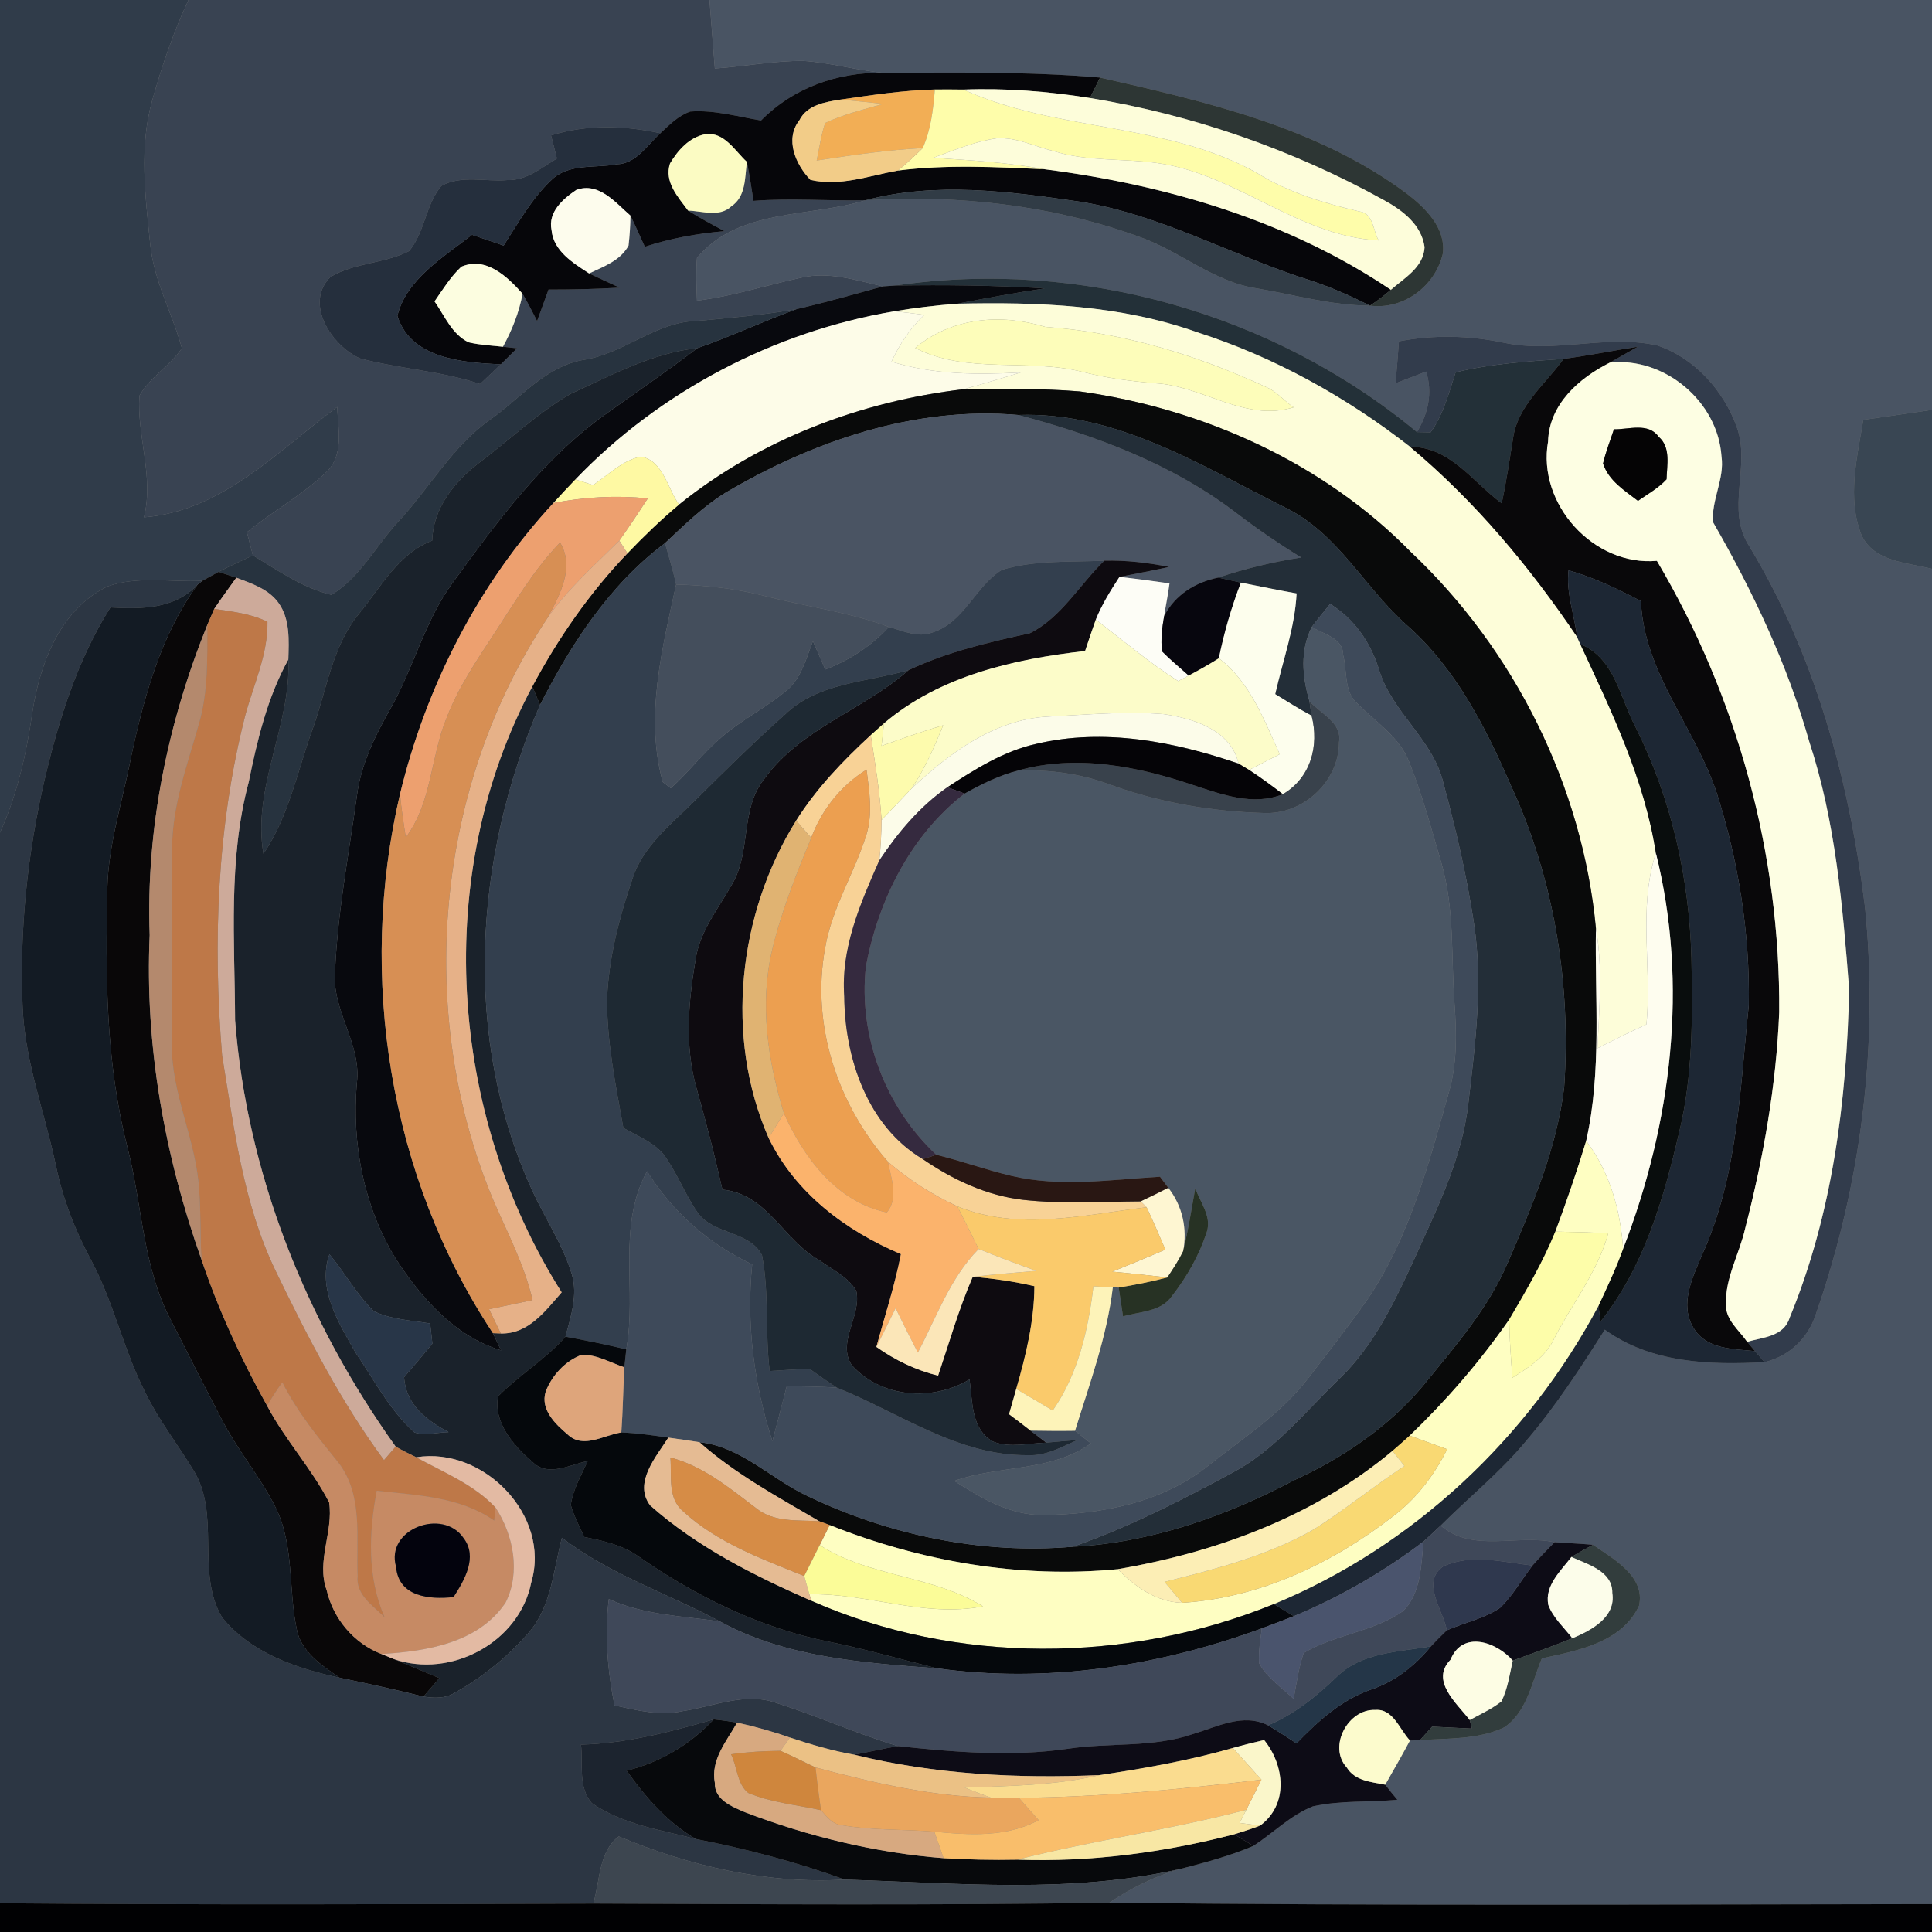<?xml version="1.0" encoding="UTF-8" ?>
<!DOCTYPE svg PUBLIC "-//W3C//DTD SVG 1.1//EN" "http://www.w3.org/Graphics/SVG/1.1/DTD/svg11.dtd">
<svg width="250pt" height="250pt" viewBox="0 0 250 250" version="1.1" xmlns="http://www.w3.org/2000/svg">
<rect x="0" y="0" width="250" height="250" fill="#808080" stroke="none"/>
<g id="#303c4aff">
<path fill="#303c4a" opacity="1.00" d=" M 0.00 0.00 L 24.39 0.00 C 22.44 4.16 20.95 8.53 19.71 12.95 C 17.98 19.03 18.81 25.44 19.44 31.62 C 19.91 36.35 22.30 40.54 23.54 45.06 C 22.00 47.37 19.41 48.79 18.04 51.21 C 17.70 56.46 19.95 61.67 18.63 66.94 C 28.73 66.15 35.95 58.35 43.63 52.66 C 43.75 55.51 44.55 58.97 42.16 61.16 C 39.05 64.10 35.26 66.18 31.95 68.87 C 32.21 69.87 32.48 70.87 32.73 71.87 C 31.24 72.57 29.74 73.23 28.28 74.00 C 27.76 74.29 26.71 74.86 26.19 75.15 C 22.10 75.36 17.82 74.48 13.89 75.89 C 7.76 78.89 5.18 85.83 4.19 92.17 C 3.43 97.51 2.23 102.80 0.00 107.75 L 0.00 0.00 Z" />
</g>
<g id="#394352ff">
<path fill="#394352" opacity="1.00" d=" M 24.39 0.00 L 91.81 0.00 C 92.04 2.95 92.27 5.91 92.50 8.86 C 96.32 8.61 100.12 7.85 103.96 7.88 C 107.42 8.10 110.78 9.08 114.23 9.42 C 108.35 9.34 102.63 11.37 98.48 15.59 C 95.45 15.09 92.43 14.20 89.33 14.43 C 87.78 14.95 86.62 16.16 85.45 17.24 C 80.77 16.23 75.90 16.09 71.30 17.52 C 71.57 18.51 71.82 19.51 72.06 20.51 C 70.07 21.70 68.11 23.39 65.65 23.30 C 62.84 23.55 59.69 22.61 57.11 24.06 C 55.06 26.50 54.99 30.04 52.94 32.49 C 49.74 34.12 45.87 33.97 42.76 35.84 C 39.30 39.27 42.96 44.78 46.57 46.37 C 51.69 47.74 57.06 47.99 62.12 49.69 C 63.01 48.84 63.91 48.00 64.80 47.15 C 65.50 46.45 66.20 45.76 66.90 45.07 C 66.44 45.02 65.53 44.92 65.08 44.87 C 66.26 42.72 67.17 40.43 67.62 38.01 C 68.29 39.16 68.89 40.35 69.50 41.54 C 70.00 40.18 70.48 38.82 70.98 37.47 C 74.05 37.47 77.12 37.41 80.18 37.22 C 78.86 36.61 77.53 36.02 76.23 35.38 C 78.10 34.49 80.28 33.73 81.33 31.78 C 81.48 30.49 81.56 29.20 81.58 27.90 C 82.24 29.22 82.82 30.58 83.44 31.93 C 86.78 30.83 90.25 30.22 93.74 29.91 C 92.15 29.06 90.56 28.21 89.04 27.25 C 90.88 27.30 93.10 28.15 94.63 26.70 C 96.55 25.43 96.37 22.96 96.65 20.95 C 96.98 22.63 97.25 24.31 97.50 25.99 C 102.33 25.61 107.17 26.02 112.00 25.91 C 104.69 28.17 95.61 26.91 90.19 33.37 C 90.04 35.21 90.12 37.06 90.19 38.90 C 94.79 38.35 99.21 36.88 103.74 35.92 C 107.28 35.11 110.81 36.27 114.23 37.06 C 110.53 38.08 106.83 39.14 103.08 40.00 C 98.83 40.75 94.54 41.14 90.26 41.52 C 84.92 41.62 80.85 45.67 75.69 46.54 C 70.60 47.32 67.34 51.59 63.33 54.37 C 58.47 57.85 55.54 63.21 51.52 67.52 C 48.62 70.63 46.61 74.72 42.88 76.97 C 39.15 76.08 35.97 73.81 32.73 71.87 C 32.48 70.87 32.21 69.87 31.95 68.87 C 35.26 66.18 39.05 64.10 42.16 61.16 C 44.55 58.97 43.75 55.51 43.63 52.66 C 35.95 58.35 28.73 66.15 18.63 66.94 C 19.95 61.67 17.70 56.46 18.04 51.21 C 19.41 48.79 22.00 47.37 23.54 45.06 C 22.30 40.54 19.91 36.35 19.44 31.62 C 18.81 25.44 17.98 19.03 19.71 12.95 C 20.95 8.53 22.44 4.16 24.39 0.00 Z" />
</g>
<g id="#495463ff">
<path fill="#495463" opacity="1.00" d=" M 91.81 0.00 L 250.00 0.00 L 250.00 53.04 C 247.04 53.47 244.08 53.91 241.11 54.33 C 240.31 59.19 238.99 64.43 240.86 69.20 C 242.44 72.72 246.78 72.78 250.00 73.61 L 250.00 246.39 C 214.51 246.43 179.02 246.62 143.54 246.21 C 146.40 244.30 149.50 242.74 152.82 241.82 C 155.99 241.00 159.17 240.15 162.19 238.86 C 164.77 237.18 167.00 234.88 169.90 233.74 C 173.48 232.95 177.19 233.23 180.82 232.89 C 180.27 232.25 179.75 231.60 179.25 230.94 C 180.33 229.04 181.42 227.15 182.45 225.22 C 182.77 225.21 183.42 225.19 183.74 225.18 C 187.38 224.92 191.26 225.12 194.63 223.53 C 197.60 221.54 198.21 217.68 199.52 214.59 C 204.15 213.59 209.86 212.56 212.09 207.78 C 212.94 203.97 208.76 201.72 206.13 199.90 C 204.47 199.74 202.81 199.68 201.16 199.56 C 196.26 198.51 190.58 200.96 186.42 197.41 C 190.07 193.75 194.13 190.50 197.44 186.50 C 201.28 182.01 204.50 177.05 207.66 172.06 C 213.62 176.38 221.26 176.66 228.33 176.26 C 231.48 175.52 233.95 173.19 234.95 170.12 C 240.84 153.29 243.13 135.15 241.33 117.40 C 239.32 101.06 234.89 84.76 226.31 70.60 C 223.30 65.94 226.55 60.27 224.75 55.30 C 223.07 50.56 219.27 46.31 214.44 44.70 C 207.91 43.25 201.21 45.74 194.65 44.36 C 190.16 43.41 185.54 43.30 181.02 44.17 C 180.89 45.98 180.75 47.79 180.58 49.60 C 181.90 49.09 183.21 48.58 184.54 48.08 C 185.40 50.80 184.82 53.51 183.35 55.91 C 164.80 40.53 139.72 33.44 115.85 36.95 C 115.45 36.98 114.64 37.03 114.23 37.06 C 110.81 36.27 107.28 35.11 103.74 35.92 C 99.21 36.88 94.79 38.35 90.19 38.90 C 90.12 37.06 90.04 35.21 90.19 33.37 C 95.61 26.91 104.69 28.17 112.00 25.91 C 123.97 25.17 136.17 26.54 147.47 30.66 C 152.71 32.50 157.06 36.49 162.66 37.32 C 167.52 38.15 172.32 39.53 177.28 39.55 C 181.63 40.12 185.77 36.98 186.71 32.77 C 187.08 29.47 184.43 26.88 182.02 25.04 C 170.47 16.45 156.12 13.17 142.35 10.04 C 133.00 9.24 123.60 9.40 114.23 9.42 C 110.78 9.08 107.42 8.10 103.96 7.88 C 100.12 7.85 96.32 8.61 92.50 8.86 C 92.27 5.91 92.04 2.95 91.81 0.00 Z" />
</g>
<g id="#06060aff">
<path fill="#06060a" opacity="1.00" d=" M 114.23 9.42 C 123.60 9.40 133.00 9.24 142.35 10.04 C 141.91 10.92 141.48 11.80 141.04 12.68 C 135.62 11.82 130.15 11.38 124.66 11.59 C 123.43 11.57 122.20 11.57 120.97 11.58 C 116.86 11.68 112.79 12.31 108.73 12.89 C 106.75 13.20 104.44 13.58 103.44 15.56 C 101.52 18.02 102.96 21.29 104.86 23.27 C 108.64 24.18 112.48 22.73 116.19 22.07 C 122.47 21.27 128.86 21.61 135.17 21.90 C 150.95 23.93 166.69 28.55 179.98 37.50 C 179.12 38.24 178.23 38.93 177.28 39.55 C 174.79 38.30 172.24 37.17 169.60 36.30 C 159.54 33.14 150.21 27.76 139.70 26.09 C 130.56 24.76 121.08 23.50 112.00 25.91 C 107.17 26.02 102.33 25.61 97.50 25.99 C 97.25 24.31 96.98 22.63 96.65 20.95 C 95.10 19.53 93.70 17.00 91.25 17.37 C 89.23 17.74 87.70 19.45 86.70 21.15 C 85.91 23.53 87.74 25.49 89.04 27.25 C 90.56 28.21 92.15 29.06 93.74 29.91 C 90.25 30.22 86.78 30.83 83.44 31.93 C 82.82 30.58 82.24 29.22 81.58 27.90 C 79.64 26.22 77.49 23.52 74.58 24.57 C 72.86 25.72 70.88 27.45 71.37 29.77 C 71.61 32.48 74.17 34.04 76.23 35.38 C 77.53 36.02 78.86 36.61 80.18 37.22 C 77.12 37.41 74.05 37.47 70.98 37.47 C 70.48 38.82 70.00 40.18 69.50 41.54 C 68.89 40.35 68.29 39.16 67.62 38.01 C 65.65 35.81 62.92 33.15 59.70 34.51 C 58.31 35.81 57.31 37.44 56.23 39.00 C 57.54 40.86 58.47 43.26 60.64 44.30 C 62.10 44.64 63.60 44.72 65.08 44.87 C 65.53 44.92 66.44 45.02 66.90 45.07 C 66.20 45.76 65.50 46.45 64.80 47.15 C 59.90 46.92 53.15 46.44 51.42 40.87 C 52.59 36.10 57.41 33.27 61.08 30.38 C 62.44 30.85 63.80 31.31 65.17 31.78 C 67.06 28.85 68.77 25.73 71.33 23.31 C 73.56 21.10 76.97 21.79 79.80 21.26 C 82.34 21.19 83.74 18.76 85.45 17.24 C 86.62 16.16 87.78 14.95 89.33 14.43 C 92.43 14.20 95.45 15.09 98.48 15.59 C 102.63 11.37 108.35 9.34 114.23 9.42 Z" />
</g>
<g id="#2d3634ff">
<path fill="#2d3634" opacity="1.00" d=" M 142.35 10.04 C 156.12 13.17 170.47 16.45 182.02 25.04 C 184.43 26.88 187.08 29.47 186.71 32.77 C 185.77 36.98 181.63 40.12 177.28 39.55 C 178.23 38.93 179.12 38.24 179.98 37.50 C 181.73 35.96 184.21 34.60 184.34 31.98 C 183.95 29.09 181.51 27.23 179.14 25.93 C 167.32 19.38 154.38 14.87 141.04 12.68 C 141.48 11.80 141.91 10.92 142.35 10.04 Z" />
</g>
<g id="#f2ae55ff">
<path fill="#f2ae55" opacity="1.00" d=" M 108.73 12.89 C 112.79 12.31 116.86 11.68 120.97 11.58 C 120.76 14.16 120.46 16.78 119.40 19.16 C 114.79 19.40 110.23 20.07 105.68 20.77 C 106.03 19.15 106.23 17.49 106.78 15.91 C 109.17 14.78 111.76 14.17 114.29 13.44 C 112.44 13.25 110.58 13.03 108.73 12.89 Z" />
</g>
<g id="#fefdaaff">
<path fill="#fefdaa" opacity="1.00" d=" M 120.97 11.58 C 122.20 11.57 123.43 11.57 124.66 11.59 C 136.76 17.10 150.88 15.79 162.61 22.36 C 166.68 24.90 171.26 26.27 175.89 27.36 C 177.74 27.58 177.64 29.82 178.40 31.11 C 168.01 30.60 159.95 22.49 149.75 21.10 C 145.30 20.48 140.70 20.92 136.37 19.56 C 133.93 18.97 131.57 17.75 129.01 17.89 C 126.14 18.29 123.45 19.45 120.75 20.42 C 125.57 20.73 130.41 21.02 135.17 21.90 C 128.86 21.61 122.47 21.27 116.19 22.07 C 117.32 21.18 118.36 20.17 119.40 19.16 C 120.46 16.78 120.76 14.16 120.97 11.58 Z" />
</g>
<g id="#fdfddaff">
<path fill="#fdfdda" opacity="1.00" d=" M 124.66 11.59 C 130.15 11.38 135.62 11.82 141.04 12.68 C 154.38 14.87 167.32 19.38 179.14 25.93 C 181.51 27.23 183.95 29.09 184.34 31.98 C 184.21 34.60 181.73 35.96 179.98 37.50 C 166.69 28.55 150.95 23.93 135.17 21.90 C 130.41 21.02 125.57 20.73 120.75 20.42 C 123.45 19.45 126.14 18.29 129.01 17.89 C 131.57 17.75 133.93 18.97 136.37 19.56 C 140.70 20.92 145.30 20.48 149.75 21.10 C 159.95 22.49 168.01 30.60 178.40 31.11 C 177.64 29.82 177.74 27.58 175.89 27.36 C 171.26 26.27 166.68 24.90 162.61 22.36 C 150.88 15.79 136.76 17.10 124.66 11.59 Z" />
</g>
<g id="#f2cc88ff">
<path fill="#f2cc88" opacity="1.00" d=" M 103.44 15.56 C 104.44 13.58 106.75 13.20 108.73 12.89 C 110.58 13.03 112.44 13.25 114.29 13.44 C 111.76 14.17 109.17 14.78 106.78 15.91 C 106.23 17.49 106.03 19.15 105.68 20.77 C 110.23 20.07 114.79 19.40 119.40 19.16 C 118.36 20.17 117.32 21.18 116.19 22.07 C 112.48 22.73 108.64 24.18 104.86 23.27 C 102.96 21.29 101.52 18.02 103.44 15.56 Z" />
</g>
<g id="#252f3dff">
<path fill="#252f3d" opacity="1.00" d=" M 71.30 17.52 C 75.90 16.09 80.77 16.23 85.45 17.24 C 83.74 18.76 82.34 21.19 79.80 21.26 C 76.97 21.79 73.56 21.10 71.33 23.31 C 68.77 25.73 67.06 28.85 65.17 31.78 C 63.80 31.31 62.44 30.85 61.08 30.38 C 57.41 33.27 52.59 36.10 51.42 40.87 C 53.15 46.44 59.90 46.92 64.80 47.15 C 63.91 48.00 63.01 48.84 62.12 49.69 C 57.06 47.99 51.69 47.74 46.57 46.37 C 42.96 44.78 39.30 39.27 42.76 35.84 C 45.87 33.97 49.74 34.12 52.94 32.49 C 54.99 30.04 55.06 26.50 57.11 24.06 C 59.69 22.61 62.84 23.55 65.65 23.30 C 68.11 23.39 70.07 21.70 72.06 20.51 C 71.82 19.51 71.57 18.51 71.30 17.52 Z" />
</g>
<g id="#fbfbc3ff">
<path fill="#fbfbc3" opacity="1.00" d=" M 86.70 21.15 C 87.70 19.45 89.23 17.74 91.25 17.37 C 93.70 17.00 95.10 19.53 96.65 20.95 C 96.37 22.96 96.55 25.43 94.63 26.70 C 93.10 28.15 90.88 27.30 89.04 27.25 C 87.74 25.49 85.91 23.53 86.70 21.15 Z" />
</g>
<g id="#fdfcedff">
<path fill="#fdfced" opacity="1.00" d=" M 74.58 24.57 C 77.49 23.52 79.64 26.22 81.58 27.90 C 81.56 29.20 81.48 30.49 81.33 31.78 C 80.28 33.73 78.10 34.49 76.23 35.38 C 74.17 34.04 71.61 32.48 71.37 29.77 C 70.88 27.45 72.86 25.72 74.58 24.57 Z" />
</g>
<g id="#313c46ff">
<path fill="#313c46" opacity="1.00" d=" M 112.00 25.91 C 121.08 23.50 130.56 24.76 139.70 26.09 C 150.21 27.76 159.54 33.14 169.60 36.30 C 172.24 37.17 174.79 38.30 177.28 39.55 C 172.32 39.53 167.52 38.15 162.66 37.32 C 157.06 36.49 152.71 32.50 147.47 30.66 C 136.17 26.54 123.97 25.17 112.00 25.91 Z" />
</g>
<g id="#fcfde0ff">
<path fill="#fcfde0" opacity="1.00" d=" M 59.70 34.51 C 62.92 33.15 65.65 35.81 67.62 38.01 C 67.17 40.43 66.26 42.72 65.08 44.87 C 63.60 44.72 62.10 44.64 60.64 44.30 C 58.47 43.26 57.54 40.86 56.23 39.00 C 57.31 37.44 58.31 35.81 59.70 34.51 Z" />
</g>
<g id="#233038ff">
<path fill="#233038" opacity="1.00" d=" M 115.85 36.95 C 139.72 33.44 164.80 40.53 183.35 55.91 C 183.79 55.92 184.68 55.94 185.12 55.94 C 186.77 53.64 187.49 50.84 188.35 48.18 C 192.93 47.06 197.64 46.76 202.33 46.44 C 199.96 49.73 196.33 52.53 195.78 56.79 C 195.32 59.57 194.92 62.37 194.32 65.13 C 190.60 62.40 187.57 57.75 182.48 57.83 C 174.21 51.37 164.90 46.20 154.90 42.99 C 144.97 39.45 134.29 39.06 123.86 39.30 C 127.62 38.58 131.39 37.88 135.19 37.32 C 128.75 36.92 122.30 36.85 115.85 36.95 Z" />
</g>
<g id="#08090eff">
<path fill="#08090e" opacity="1.00" d=" M 114.23 37.06 C 114.64 37.03 115.45 36.98 115.85 36.95 C 122.30 36.85 128.75 36.92 135.19 37.32 C 131.39 37.88 127.62 38.58 123.86 39.30 C 121.13 39.51 118.42 39.83 115.73 40.28 C 100.18 42.90 85.39 50.64 74.46 62.04 C 73.49 63.04 72.55 64.06 71.61 65.09 C 61.85 75.63 55.13 88.84 51.76 102.76 C 46.24 126.33 50.38 152.25 63.78 172.51 C 64.04 173.07 64.58 174.18 64.84 174.74 C 58.80 172.91 54.46 167.90 51.14 162.77 C 47.06 156.04 45.52 148.02 46.17 140.22 C 46.85 135.07 42.87 130.75 43.36 125.62 C 43.69 118.05 45.13 110.58 46.17 103.08 C 46.67 98.95 48.55 95.19 50.57 91.61 C 53.53 86.40 54.95 80.41 58.50 75.51 C 64.33 67.49 70.31 59.30 78.50 53.50 C 82.41 50.69 86.40 47.98 90.23 45.05 C 94.58 43.55 98.75 41.57 103.08 40.00 C 106.83 39.14 110.53 38.08 114.23 37.06 Z" />
</g>
<g id="#fdfdd9ff">
<path fill="#fdfdd9" opacity="1.00" d=" M 115.73 40.28 C 118.42 39.83 121.13 39.51 123.86 39.30 C 134.29 39.06 144.97 39.45 154.90 42.99 C 164.90 46.20 174.21 51.37 182.48 57.83 C 190.89 64.87 197.95 73.33 204.07 82.40 C 204.17 82.64 204.38 83.12 204.49 83.35 C 208.53 92.05 212.79 100.81 214.27 110.39 C 211.93 117.60 213.78 125.17 213.05 132.55 C 210.91 133.54 208.80 134.57 206.71 135.65 C 206.94 130.48 207.41 125.24 206.51 120.11 C 204.77 101.74 195.98 84.08 182.56 71.43 C 171.23 59.86 155.66 52.88 139.72 50.65 C 134.74 50.24 129.72 50.32 124.72 50.36 C 127.19 49.70 129.63 48.92 132.08 48.20 C 126.48 48.50 120.77 48.49 115.36 46.80 C 116.40 44.53 117.80 42.46 119.61 40.74 C 118.31 40.57 117.02 40.42 115.73 40.28 M 118.43 45.03 C 125.17 48.47 132.96 46.33 140.07 48.12 C 143.13 48.92 146.27 49.32 149.42 49.59 C 155.59 49.88 161.04 54.65 167.39 52.71 C 166.18 51.90 165.27 50.70 163.91 50.12 C 154.88 45.93 145.22 43.00 135.26 42.30 C 129.54 40.55 123.14 41.06 118.43 45.03 Z" />
</g>
<g id="#27333fff">
<path fill="#27333f" opacity="1.00" d=" M 90.26 41.52 C 94.54 41.14 98.83 40.75 103.08 40.00 C 98.75 41.57 94.58 43.55 90.23 45.05 C 84.34 45.69 79.11 48.56 73.82 50.97 C 69.51 53.49 65.87 56.98 61.90 59.96 C 58.74 62.42 56.04 65.79 55.93 69.95 C 51.51 71.63 49.28 76.00 46.43 79.45 C 42.96 83.69 42.28 89.30 40.46 94.31 C 38.49 99.75 37.39 105.61 34.09 110.48 C 32.60 101.82 37.69 93.93 37.31 85.34 C 37.38 82.86 37.56 80.09 36.01 77.97 C 34.72 76.20 32.54 75.50 30.58 74.75 C 30.00 74.56 28.86 74.19 28.28 74.00 C 29.74 73.23 31.24 72.57 32.73 71.87 C 35.97 73.81 39.15 76.08 42.88 76.97 C 46.61 74.72 48.62 70.63 51.52 67.52 C 55.54 63.21 58.47 57.85 63.33 54.37 C 67.34 51.59 70.60 47.32 75.69 46.54 C 80.85 45.67 84.92 41.62 90.26 41.52 Z" />
</g>
<g id="#fdfce8ff">
<path fill="#fdfce8" opacity="1.00" d=" M 74.46 62.04 C 85.39 50.64 100.18 42.90 115.73 40.28 C 117.02 40.42 118.31 40.57 119.61 40.74 C 117.80 42.46 116.40 44.53 115.36 46.80 C 120.77 48.49 126.48 48.50 132.08 48.20 C 129.63 48.92 127.19 49.70 124.72 50.36 C 111.42 51.92 98.35 56.86 87.87 65.29 C 86.37 63.21 85.78 59.54 82.91 59.09 C 80.52 59.57 78.72 61.45 76.75 62.77 C 76.17 62.59 75.03 62.22 74.46 62.04 Z" />
</g>
<g id="#fdfdbaff">
<path fill="#fdfdba" opacity="1.00" d=" M 118.43 45.03 C 123.14 41.06 129.54 40.55 135.26 42.30 C 145.22 43.00 154.88 45.93 163.91 50.12 C 165.27 50.70 166.18 51.90 167.39 52.71 C 161.04 54.65 155.59 49.88 149.42 49.59 C 146.27 49.32 143.13 48.92 140.07 48.12 C 132.96 46.33 125.17 48.47 118.43 45.03 Z" />
</g>
<g id="#323c4cff">
<path fill="#323c4c" opacity="1.00" d=" M 181.02 44.17 C 185.54 43.30 190.16 43.41 194.65 44.36 C 201.21 45.74 207.91 43.25 214.44 44.70 C 219.27 46.31 223.07 50.56 224.75 55.30 C 226.55 60.27 223.30 65.94 226.31 70.60 C 234.89 84.76 239.32 101.06 241.33 117.40 C 243.13 135.15 240.84 153.29 234.95 170.12 C 233.95 173.19 231.48 175.52 228.33 176.26 C 228.02 175.90 227.40 175.18 227.09 174.83 C 226.83 174.53 226.33 173.93 226.08 173.63 C 228.13 173.04 230.82 172.96 231.57 170.54 C 237.12 157.11 238.97 142.44 239.28 128.01 C 238.44 117.23 237.52 106.31 234.12 95.98 C 231.30 86.00 226.85 76.58 221.69 67.61 C 221.38 64.79 223.19 61.98 222.76 59.06 C 222.30 51.97 215.41 46.17 208.32 46.92 C 209.52 46.23 210.73 45.55 211.94 44.86 C 208.73 45.37 205.55 46.01 202.33 46.44 C 197.64 46.76 192.93 47.06 188.35 48.18 C 187.49 50.84 186.77 53.64 185.12 55.94 C 184.68 55.94 183.79 55.92 183.35 55.91 C 184.82 53.51 185.40 50.80 184.54 48.08 C 183.21 48.58 181.90 49.09 180.58 49.60 C 180.75 47.79 180.89 45.98 181.02 44.17 Z" />
</g>
<g id="#1a222bff">
<path fill="#1a222b" opacity="1.00" d=" M 73.82 50.97 C 79.11 48.56 84.34 45.69 90.23 45.05 C 86.40 47.98 82.41 50.69 78.50 53.50 C 70.31 59.30 64.33 67.49 58.50 75.51 C 54.95 80.41 53.53 86.40 50.57 91.61 C 48.55 95.19 46.67 98.95 46.17 103.08 C 45.13 110.58 43.69 118.05 43.36 125.62 C 42.87 130.75 46.85 135.07 46.17 140.22 C 45.52 148.02 47.06 156.04 51.14 162.77 C 54.46 167.90 58.80 172.91 64.84 174.74 C 64.58 174.18 64.04 173.07 63.78 172.51 L 64.80 172.55 C 68.38 172.65 70.57 169.63 72.68 167.23 C 58.04 144.11 55.90 113.15 68.88 88.84 C 69.13 89.43 69.63 90.61 69.88 91.21 C 61.33 110.92 59.79 134.23 68.87 154.05 C 70.53 157.68 72.83 161.03 73.99 164.88 C 74.80 167.57 73.86 170.36 73.17 172.97 C 70.59 175.90 67.19 177.92 64.45 180.68 C 63.83 184.09 66.47 187.09 68.89 189.16 C 70.91 191.19 73.74 189.51 76.05 189.06 C 75.22 190.91 74.14 192.71 73.86 194.75 C 74.28 196.19 74.97 197.54 75.62 198.89 C 78.05 199.38 80.56 199.92 82.62 201.40 C 90.06 206.59 98.43 210.69 107.37 212.46 C 112.04 213.41 116.62 214.73 121.24 215.88 C 111.73 215.18 101.67 214.48 93.15 209.81 C 86.35 206.16 78.91 203.74 72.71 198.99 C 71.60 203.19 71.36 207.94 68.36 211.33 C 65.66 214.41 62.43 217.06 58.85 219.04 C 57.63 219.81 56.16 219.75 54.80 219.54 C 55.48 218.74 56.16 217.94 56.85 217.15 C 54.88 216.33 52.92 215.50 50.96 214.68 C 58.35 217.25 67.21 212.52 68.74 204.77 C 71.32 196.12 62.55 187.15 53.87 188.57 C 52.96 188.14 52.07 187.69 51.20 187.19 C 39.64 171.02 31.95 151.91 30.42 132.02 C 30.38 121.75 29.50 111.25 32.18 101.21 C 33.29 95.75 34.59 90.27 37.31 85.34 C 37.69 93.93 32.60 101.82 34.09 110.48 C 37.39 105.61 38.49 99.75 40.46 94.31 C 42.28 89.30 42.96 83.69 46.43 79.45 C 49.28 76.00 51.51 71.63 55.93 69.95 C 56.04 65.79 58.74 62.42 61.90 59.96 C 65.87 56.98 69.51 53.49 73.82 50.97 M 45.98 174.98 C 48.39 178.52 50.40 182.47 53.63 185.36 C 55.05 185.82 56.59 185.34 58.05 185.32 C 55.17 183.79 52.50 181.74 52.29 178.21 C 53.53 176.77 54.74 175.33 55.95 173.87 C 55.88 173.22 55.74 171.91 55.66 171.26 C 53.22 170.85 50.63 170.76 48.37 169.67 C 46.13 167.49 44.63 164.70 42.63 162.31 C 41.04 166.78 43.84 171.19 45.98 174.98 Z" />
</g>
<g id="#09080aff">
<path fill="#09080a" opacity="1.00" d=" M 202.33 46.44 C 205.55 46.01 208.73 45.37 211.94 44.86 C 210.73 45.55 209.52 46.23 208.32 46.92 C 204.32 48.92 200.45 52.33 200.32 57.14 C 198.89 65.20 206.21 73.30 214.40 72.57 C 224.82 90.16 230.39 110.56 230.23 131.00 C 229.85 140.44 228.19 149.80 225.83 158.94 C 225.09 162.25 223.22 165.35 223.34 168.82 C 223.29 170.82 225.05 172.12 226.08 173.63 C 226.33 173.93 226.83 174.53 227.09 174.83 C 224.29 174.55 220.81 174.63 219.17 171.88 C 217.26 168.83 219.02 165.26 220.27 162.33 C 224.86 152.22 225.15 140.97 226.29 130.11 C 226.46 120.87 224.98 111.58 222.20 102.78 C 219.43 94.24 212.71 87.06 212.33 77.78 C 209.33 76.21 206.24 74.72 202.97 73.80 C 202.63 76.70 203.72 79.54 204.07 82.40 C 197.95 73.33 190.89 64.87 182.48 57.83 C 187.57 57.75 190.60 62.40 194.32 65.13 C 194.92 62.37 195.32 59.57 195.78 56.79 C 196.33 52.53 199.96 49.73 202.33 46.44 Z" />
</g>
<g id="#fdfee3ff">
<path fill="#fdfee3" opacity="1.00" d=" M 208.32 46.92 C 215.41 46.17 222.30 51.97 222.76 59.06 C 223.19 61.98 221.38 64.79 221.69 67.61 C 226.85 76.58 231.30 86.00 234.12 95.98 C 237.52 106.31 238.44 117.23 239.28 128.01 C 238.97 142.44 237.12 157.11 231.57 170.54 C 230.82 172.96 228.13 173.04 226.08 173.63 C 225.05 172.12 223.29 170.82 223.34 168.82 C 223.22 165.35 225.09 162.25 225.83 158.94 C 228.19 149.80 229.85 140.44 230.23 131.00 C 230.39 110.56 224.82 90.16 214.40 72.57 C 206.21 73.30 198.89 65.20 200.32 57.14 C 200.45 52.33 204.32 48.92 208.32 46.92 M 208.84 55.55 C 208.36 57.02 207.78 58.47 207.43 59.98 C 208.16 62.20 210.20 63.46 211.95 64.81 C 213.21 63.93 214.59 63.17 215.65 62.02 C 215.70 60.18 216.23 57.89 214.63 56.52 C 213.28 54.63 210.77 55.59 208.84 55.55 Z" />
</g>
<g id="#090a0aff">
<path fill="#090a0a" opacity="1.00" d=" M 87.87 65.29 C 98.35 56.86 111.42 51.92 124.72 50.36 C 129.72 50.32 134.74 50.24 139.72 50.65 C 155.66 52.88 171.23 59.86 182.56 71.43 C 195.98 84.08 204.77 101.74 206.51 120.11 C 206.36 129.29 207.28 138.58 205.25 147.63 C 204.05 151.59 202.70 155.50 201.26 159.37 C 199.64 163.35 197.46 167.06 195.29 170.75 C 191.52 176.17 187.18 181.20 182.42 185.77 C 181.68 186.44 180.94 187.10 180.19 187.74 C 170.11 196.19 157.47 200.85 144.63 203.05 C 131.98 204.28 119.13 202.04 107.36 197.34 C 107.03 197.22 106.35 196.97 106.02 196.85 C 100.68 193.72 95.17 190.75 90.51 186.62 C 95.91 187.19 99.79 191.40 104.52 193.60 C 115.12 198.66 127.06 201.15 138.80 200.15 C 148.92 199.63 158.61 196.21 167.50 191.52 C 173.83 188.61 179.73 184.61 184.21 179.23 C 188.27 174.23 192.62 169.28 195.15 163.28 C 198.27 156.03 201.44 148.61 202.40 140.71 C 203.32 127.41 201.13 113.80 195.52 101.68 C 192.24 94.09 188.36 86.49 182.08 80.93 C 176.58 76.07 173.11 68.97 166.28 65.67 C 155.40 60.24 144.41 53.25 131.77 53.70 C 118.39 52.54 105.23 57.07 93.84 63.78 C 90.95 65.57 88.52 67.97 86.05 70.28 C 78.85 75.67 73.92 83.30 69.88 91.21 C 69.63 90.61 69.13 89.43 68.88 88.84 C 72.22 82.59 76.28 76.72 81.19 71.60 C 83.31 69.39 85.52 67.25 87.87 65.29 Z" />
</g>
<g id="#394653ff">
<path fill="#394653" opacity="1.00" d=" M 241.11 54.33 C 244.08 53.91 247.04 53.47 250.00 53.04 L 250.00 73.61 C 246.78 72.78 242.44 72.72 240.86 69.20 C 238.99 64.43 240.31 59.19 241.11 54.33 Z" />
</g>
<g id="#4a5463ff">
<path fill="#4a5463" opacity="1.00" d=" M 93.84 63.78 C 105.23 57.07 118.39 52.54 131.77 53.70 C 141.83 56.35 151.83 60.10 160.14 66.50 C 162.79 68.52 165.54 70.40 168.38 72.14 C 164.73 72.70 161.14 73.57 157.64 74.74 C 154.68 75.34 152.05 76.97 150.64 79.71 C 150.85 78.30 151.16 76.90 151.33 75.49 C 149.18 75.18 147.02 74.89 144.86 74.65 C 147.00 74.23 149.15 73.82 151.28 73.36 C 148.52 72.81 145.71 72.48 142.90 72.55 C 138.48 72.76 133.94 72.45 129.66 73.73 C 126.18 75.86 124.77 80.57 120.64 81.85 C 118.76 82.56 116.82 81.63 115.02 81.12 C 109.80 79.18 104.25 78.49 98.88 77.10 C 95.15 76.14 91.32 75.74 87.49 75.63 C 87.09 73.83 86.56 72.05 86.05 70.28 C 88.52 67.97 90.95 65.57 93.84 63.78 Z" />
</g>
<g id="#232e38ff">
<path fill="#232e38" opacity="1.00" d=" M 131.77 53.70 C 144.41 53.25 155.40 60.24 166.28 65.67 C 173.11 68.97 176.58 76.07 182.08 80.93 C 188.36 86.49 192.24 94.09 195.52 101.68 C 201.13 113.80 203.32 127.41 202.40 140.71 C 201.44 148.61 198.27 156.03 195.15 163.28 C 192.62 169.28 188.27 174.23 184.21 179.23 C 179.73 184.61 173.83 188.61 167.50 191.52 C 158.61 196.21 148.92 199.63 138.80 200.15 C 146.00 197.67 152.80 194.17 159.48 190.56 C 165.01 187.64 168.93 182.62 173.37 178.36 C 177.81 174.08 180.47 168.42 183.02 162.90 C 185.91 156.46 189.17 149.99 189.99 142.88 C 190.90 135.14 191.92 127.27 190.73 119.50 C 189.81 113.38 188.40 107.33 186.78 101.36 C 185.47 95.70 180.15 92.23 178.47 86.73 C 177.39 83.19 175.29 80.11 172.12 78.15 C 171.32 79.13 170.51 80.10 169.75 81.12 C 168.20 84.16 168.51 87.57 169.44 90.73 C 169.51 91.20 169.65 92.14 169.72 92.61 C 168.11 91.75 166.56 90.78 165.01 89.82 C 165.99 85.49 167.55 81.26 167.78 76.79 C 165.36 76.36 162.97 75.86 160.57 75.39 C 159.83 75.23 158.37 74.91 157.64 74.74 C 161.14 73.57 164.73 72.70 168.38 72.14 C 165.54 70.40 162.79 68.52 160.14 66.50 C 151.83 60.10 141.83 56.35 131.77 53.70 Z" />
</g>
<g id="#050405ff">
<path fill="#050405" opacity="1.00" d=" M 208.84 55.55 C 210.77 55.59 213.28 54.63 214.63 56.52 C 216.23 57.89 215.70 60.18 215.65 62.02 C 214.59 63.17 213.21 63.93 211.95 64.81 C 210.20 63.46 208.16 62.20 207.43 59.98 C 207.78 58.47 208.36 57.02 208.84 55.55 Z" />
</g>
<g id="#fef9a3ff">
<path fill="#fef9a3" opacity="1.00" d=" M 76.75 62.77 C 78.72 61.45 80.52 59.57 82.91 59.09 C 85.78 59.54 86.37 63.21 87.87 65.29 C 85.52 67.25 83.31 69.39 81.19 71.60 C 80.92 71.19 80.40 70.37 80.14 69.96 C 81.41 68.16 82.63 66.33 83.83 64.49 C 79.75 64.08 75.63 64.30 71.61 65.09 C 72.55 64.06 73.49 63.04 74.46 62.04 C 75.03 62.22 76.17 62.59 76.75 62.77 Z" />
</g>
<g id="#eda06fff">
<path fill="#eda06f" opacity="1.00" d=" M 71.61 65.09 C 75.63 64.30 79.75 64.08 83.83 64.49 C 82.63 66.33 81.41 68.16 80.14 69.96 C 76.92 73.15 73.49 76.19 70.87 79.92 C 72.53 76.83 74.37 73.32 72.47 70.21 C 69.08 73.71 66.62 77.93 63.96 81.98 C 61.68 85.46 59.31 88.95 57.81 92.85 C 55.71 97.92 55.91 103.83 52.51 108.36 C 52.22 106.50 51.93 104.64 51.76 102.76 C 55.13 88.84 61.85 75.63 71.61 65.09 Z" />
</g>
<g id="#e6b188ff">
<path fill="#e6b188" opacity="1.00" d=" M 70.87 79.92 C 73.49 76.19 76.92 73.15 80.14 69.96 C 80.40 70.37 80.92 71.19 81.19 71.60 C 76.28 76.72 72.22 82.59 68.88 88.84 C 55.90 113.15 58.04 144.11 72.68 167.23 C 70.57 169.63 68.38 172.65 64.80 172.55 C 64.30 171.50 63.80 170.45 63.29 169.41 C 65.17 169.02 67.04 168.63 68.91 168.23 C 67.85 163.63 65.62 159.45 63.77 155.15 C 53.70 130.99 56.35 101.73 70.87 79.92 Z" />
</g>
<g id="#d78f54ff">
<path fill="#d78f54" opacity="1.00" d=" M 63.96 81.98 C 66.62 77.93 69.08 73.71 72.47 70.21 C 74.37 73.32 72.53 76.83 70.87 79.92 C 56.35 101.73 53.70 130.99 63.77 155.15 C 65.62 159.45 67.85 163.63 68.91 168.23 C 67.04 168.63 65.17 169.02 63.29 169.41 C 63.80 170.45 64.30 171.50 64.80 172.55 L 63.78 172.51 C 50.38 152.25 46.24 126.33 51.76 102.76 C 51.93 104.64 52.22 106.50 52.51 108.36 C 55.91 103.83 55.71 97.92 57.81 92.85 C 59.31 88.95 61.68 85.46 63.96 81.98 Z" />
</g>
<g id="#333f4eff">
<path fill="#333f4e" opacity="1.00" d=" M 69.88 91.21 C 73.92 83.30 78.85 75.67 86.05 70.28 C 86.56 72.05 87.09 73.83 87.49 75.63 C 85.69 83.96 83.42 92.75 85.76 101.19 C 86.02 101.39 86.54 101.79 86.80 101.99 C 89.11 99.91 91.00 97.40 93.38 95.38 C 95.93 93.17 98.98 91.65 101.59 89.51 C 103.66 87.93 104.29 85.27 105.19 82.96 C 105.72 84.18 106.25 85.41 106.79 86.63 C 109.92 85.43 112.75 83.60 115.02 81.12 C 116.82 81.63 118.76 82.56 120.64 81.85 C 124.77 80.57 126.18 75.86 129.66 73.73 C 133.94 72.45 138.48 72.76 142.90 72.55 C 139.69 75.65 137.33 79.91 133.27 81.94 C 127.91 83.11 122.55 84.36 117.56 86.72 C 112.14 88.29 105.77 88.32 101.52 92.51 C 97.46 96.11 93.61 99.94 89.76 103.76 C 86.73 106.76 83.12 109.57 81.81 113.81 C 80.11 118.80 78.77 123.99 78.55 129.28 C 78.53 134.90 79.68 140.44 80.66 145.95 C 82.41 146.96 84.41 147.71 85.78 149.27 C 87.57 151.62 88.57 154.46 90.26 156.89 C 92.26 159.76 96.96 159.26 98.60 162.41 C 99.56 167.34 98.98 172.43 99.60 177.41 C 101.31 177.30 103.02 177.20 104.73 177.11 C 105.90 177.94 107.07 178.77 108.28 179.56 C 106.12 179.42 103.96 179.40 101.81 179.37 C 101.19 181.75 100.58 184.12 99.95 186.49 C 97.56 179.11 96.56 171.35 97.33 163.61 C 91.71 160.97 87.01 156.83 83.73 151.56 C 79.80 158.75 82.43 166.94 81.04 174.61 C 78.43 173.99 75.81 173.44 73.17 172.97 C 73.86 170.36 74.80 167.57 73.99 164.88 C 72.83 161.03 70.53 157.68 68.87 154.05 C 59.79 134.23 61.33 110.92 69.88 91.21 Z" />
</g>
<g id="#0e0b10ff">
<path fill="#0e0b10" opacity="1.00" d=" M 142.90 72.55 C 145.71 72.48 148.52 72.81 151.28 73.36 C 149.15 73.82 147.00 74.23 144.86 74.65 C 143.71 76.41 142.59 78.21 141.80 80.17 C 141.31 81.52 140.87 82.88 140.41 84.24 C 131.21 85.28 121.61 87.45 114.39 93.60 C 113.96 93.99 113.10 94.75 112.67 95.13 C 109.07 98.46 105.64 102.02 103.02 106.19 C 95.51 118.23 93.72 134.16 99.46 147.25 C 102.90 154.36 109.44 159.27 116.58 162.28 C 115.79 166.35 114.49 170.29 113.40 174.29 C 115.81 176.00 118.50 177.30 121.39 178.01 C 122.83 173.73 124.07 169.37 125.87 165.22 C 128.55 165.43 131.22 165.82 133.85 166.43 C 133.83 170.97 132.75 175.39 131.50 179.73 C 131.19 180.82 130.88 181.91 130.57 183.00 C 131.50 183.69 132.43 184.40 133.35 185.12 C 133.86 185.51 134.88 186.29 135.39 186.68 C 133.11 186.75 130.67 187.40 128.49 186.54 C 125.63 184.94 125.85 181.30 125.46 178.50 C 120.66 181.37 114.07 180.91 110.22 176.66 C 108.25 173.67 111.53 170.22 110.80 167.04 C 109.72 165.20 107.66 164.28 106.00 163.06 C 101.37 160.50 99.27 154.47 93.48 153.94 C 92.49 149.52 91.35 145.14 90.12 140.78 C 88.57 135.33 89.08 129.55 90.03 124.03 C 90.59 120.47 92.92 117.62 94.64 114.57 C 97.25 110.38 95.73 104.82 98.85 100.85 C 103.55 94.30 111.66 91.90 117.56 86.72 C 122.55 84.36 127.91 83.11 133.27 81.94 C 137.33 79.91 139.69 75.65 142.90 72.55 Z" />
</g>
<g id="#090708ff">
<path fill="#090708" opacity="1.00" d=" M 26.19 75.15 C 26.71 74.86 27.76 74.29 28.28 74.00 C 28.86 74.19 30.00 74.56 30.58 74.75 C 29.62 76.09 28.64 77.42 27.72 78.79 C 27.50 79.31 27.05 80.35 26.82 80.88 C 21.69 93.57 18.87 107.28 19.37 121.00 C 18.72 135.28 21.30 149.56 26.07 162.99 C 28.29 169.54 31.19 175.86 34.56 181.90 C 36.87 186.30 40.32 190.00 42.59 194.41 C 43.17 198.19 40.90 202.02 42.27 205.76 C 43.12 209.47 45.80 212.66 49.36 214.03 C 49.76 214.19 50.56 214.52 50.96 214.68 C 52.92 215.50 54.88 216.33 56.85 217.15 C 56.16 217.94 55.48 218.74 54.80 219.54 C 51.20 218.64 47.57 217.86 43.95 217.10 C 41.63 215.51 38.90 213.73 38.38 210.74 C 37.31 205.60 38.07 200.05 35.73 195.20 C 33.82 191.30 30.96 187.96 28.93 184.12 C 26.59 179.72 24.38 175.24 22.10 170.81 C 18.43 163.86 18.41 155.81 16.46 148.34 C 13.68 137.45 13.64 126.13 13.89 114.97 C 14.02 109.18 15.88 103.65 16.95 98.00 C 18.63 90.19 20.80 82.19 25.57 75.64 L 26.19 75.15 Z" />
</g>
<g id="#1d2734ff">
<path fill="#1d2734" opacity="1.00" d=" M 204.07 82.40 C 203.72 79.54 202.63 76.70 202.97 73.80 C 206.24 74.72 209.33 76.21 212.33 77.78 C 212.71 87.06 219.43 94.24 222.20 102.78 C 224.98 111.58 226.46 120.87 226.29 130.11 C 225.15 140.97 224.86 152.22 220.27 162.33 C 219.02 165.26 217.26 168.83 219.17 171.88 C 220.81 174.63 224.29 174.55 227.09 174.83 C 227.40 175.18 228.02 175.90 228.33 176.26 C 221.26 176.66 213.62 176.38 207.66 172.06 C 204.50 177.05 201.28 182.01 197.44 186.50 C 194.13 190.50 190.07 193.75 186.42 197.41 C 185.69 198.10 184.96 198.79 184.21 199.46 C 179.06 203.38 173.40 206.65 167.42 209.13 C 166.77 208.74 165.47 207.96 164.83 207.57 C 182.82 200.13 197.72 186.11 206.84 168.98 C 206.91 169.49 207.04 170.51 207.10 171.02 C 212.72 163.98 215.27 155.16 217.28 146.53 C 219.08 139.16 219.02 131.51 218.87 123.98 C 218.60 113.70 216.30 103.45 211.71 94.23 C 209.65 90.43 208.98 85.14 204.49 83.35 C 204.38 83.12 204.17 82.64 204.07 82.40 Z" />
</g>
<g id="#2c3643ff">
<path fill="#2c3643" opacity="1.00" d=" M 13.89 75.89 C 17.82 74.48 22.10 75.36 26.19 75.15 L 25.57 75.64 C 22.66 78.82 18.27 78.84 14.29 78.60 C 10.01 85.40 7.60 93.14 5.77 100.90 C 3.56 110.43 2.53 120.26 2.92 130.04 C 3.15 137.15 5.76 143.85 7.22 150.75 C 8.11 155.09 9.72 159.25 11.83 163.14 C 14.74 168.60 16.00 174.74 18.82 180.23 C 20.51 183.72 22.91 186.79 24.93 190.09 C 28.66 195.84 25.29 203.40 28.71 209.25 C 32.40 213.88 38.35 215.89 43.95 217.10 C 47.57 217.86 51.20 218.64 54.80 219.54 C 56.16 219.75 57.63 219.81 58.85 219.04 C 62.43 217.06 65.66 214.41 68.36 211.33 C 71.36 207.94 71.60 203.19 72.71 198.99 C 78.91 203.74 86.35 206.16 93.15 209.81 C 88.31 209.11 83.31 208.99 78.78 206.92 C 78.21 211.52 78.62 216.15 79.51 220.68 C 82.41 221.32 85.42 222.07 88.38 221.41 C 92.36 220.81 96.46 218.93 100.48 220.37 C 105.78 222.05 110.87 224.35 116.21 225.95 C 114.31 226.27 112.43 226.70 110.54 227.06 C 107.71 226.56 104.94 225.74 102.21 224.84 C 99.98 224.05 97.69 223.42 95.38 222.91 C 94.37 222.74 93.36 222.59 92.35 222.49 C 86.74 224.11 81.06 225.60 75.18 225.75 C 75.46 228.25 74.78 231.29 76.58 233.33 C 80.54 236.07 85.47 236.79 90.05 237.97 C 96.59 239.25 103.04 240.93 109.31 243.22 C 99.27 243.82 89.29 241.48 80.07 237.64 C 77.45 239.59 77.65 243.44 76.77 246.32 C 51.18 246.42 25.59 246.49 0.00 246.28 L 0.00 107.75 C 2.23 102.80 3.43 97.51 4.19 92.17 C 5.18 85.83 7.76 78.89 13.89 75.89 Z" />
</g>
<g id="#cdaa9aff">
<path fill="#cdaa9a" opacity="1.00" d=" M 30.58 74.75 C 32.54 75.50 34.72 76.20 36.01 77.97 C 37.56 80.09 37.38 82.86 37.31 85.34 C 34.59 90.27 33.29 95.75 32.18 101.21 C 29.50 111.25 30.38 121.75 30.42 132.02 C 31.95 151.91 39.64 171.02 51.20 187.19 C 50.82 187.63 50.07 188.50 49.69 188.94 C 44.08 181.34 39.76 172.92 35.66 164.44 C 31.46 155.73 30.29 146.01 28.74 136.57 C 27.53 121.87 28.08 106.89 31.74 92.55 C 32.82 88.56 34.68 84.67 34.61 80.46 C 32.46 79.40 30.06 79.14 27.72 78.79 C 28.64 77.42 29.62 76.09 30.58 74.75 Z" />
</g>
<g id="#444e5cff">
<path fill="#444e5c" opacity="1.00" d=" M 87.49 75.63 C 91.32 75.74 95.15 76.14 98.88 77.10 C 104.25 78.49 109.80 79.18 115.02 81.12 C 112.75 83.60 109.92 85.43 106.79 86.63 C 106.25 85.41 105.72 84.18 105.19 82.96 C 104.29 85.27 103.66 87.93 101.59 89.51 C 98.98 91.65 95.93 93.17 93.38 95.38 C 91.00 97.40 89.11 99.91 86.80 101.99 C 86.54 101.79 86.02 101.39 85.76 101.19 C 83.42 92.75 85.69 83.96 87.49 75.63 Z" />
</g>
<g id="#fdfdf6ff">
<path fill="#fdfdf6" opacity="1.00" d=" M 141.80 80.17 C 142.59 78.21 143.71 76.41 144.86 74.65 C 147.02 74.89 149.18 75.18 151.33 75.49 C 151.16 76.90 150.85 78.30 150.64 79.71 C 150.37 81.22 150.18 82.76 150.37 84.29 C 151.46 85.40 152.67 86.38 153.82 87.42 C 153.47 87.60 152.79 87.95 152.45 88.13 C 148.70 85.75 145.30 82.87 141.80 80.17 Z" />
</g>
<g id="#07060eff">
<path fill="#07060e" opacity="1.00" d=" M 150.64 79.71 C 152.05 76.97 154.68 75.34 157.64 74.74 C 158.37 74.91 159.83 75.23 160.57 75.39 C 159.35 78.57 158.40 81.85 157.72 85.18 C 156.45 85.98 155.14 86.72 153.82 87.42 C 152.67 86.38 151.46 85.40 150.37 84.29 C 150.18 82.76 150.37 81.22 150.64 79.71 Z" />
</g>
<g id="#131b24ff">
<path fill="#131b24" opacity="1.00" d=" M 14.29 78.60 C 18.27 78.84 22.66 78.82 25.57 75.64 C 20.80 82.19 18.63 90.19 16.95 98.00 C 15.88 103.65 14.02 109.18 13.89 114.97 C 13.64 126.13 13.68 137.45 16.46 148.34 C 18.41 155.81 18.43 163.86 22.10 170.81 C 24.38 175.24 26.59 179.72 28.93 184.12 C 30.96 187.96 33.82 191.30 35.73 195.20 C 38.07 200.05 37.31 205.60 38.38 210.74 C 38.90 213.73 41.63 215.51 43.95 217.10 C 38.35 215.89 32.40 213.88 28.71 209.25 C 25.29 203.40 28.66 195.84 24.93 190.09 C 22.91 186.79 20.51 183.72 18.82 180.23 C 16.00 174.74 14.74 168.60 11.83 163.14 C 9.72 159.25 8.11 155.09 7.22 150.75 C 5.76 143.85 3.15 137.15 2.92 130.04 C 2.53 120.26 3.56 110.43 5.77 100.90 C 7.60 93.14 10.01 85.40 14.29 78.60 Z" />
</g>
<g id="#fdfeedff">
<path fill="#fdfeed" opacity="1.00" d=" M 160.57 75.39 C 162.97 75.86 165.36 76.36 167.78 76.79 C 167.55 81.26 165.99 85.49 165.01 89.82 C 166.56 90.78 168.11 91.75 169.72 92.61 C 170.72 96.49 169.62 100.65 166.00 102.77 C 164.58 101.67 163.13 100.61 161.63 99.63 C 162.95 98.95 164.28 98.27 165.60 97.59 C 163.55 93.13 161.78 88.26 157.72 85.18 C 158.40 81.85 159.35 78.57 160.57 75.39 Z" />
</g>
<g id="#be7848ff">
<path fill="#be7848" opacity="1.00" d=" M 26.82 80.88 C 27.05 80.35 27.50 79.31 27.72 78.79 C 30.06 79.14 32.46 79.40 34.61 80.46 C 34.68 84.67 32.82 88.56 31.74 92.55 C 28.08 106.89 27.53 121.87 28.74 136.57 C 30.29 146.01 31.46 155.73 35.66 164.44 C 39.76 172.92 44.08 181.34 49.69 188.94 C 50.07 188.50 50.82 187.63 51.20 187.19 C 52.07 187.69 52.96 188.14 53.87 188.57 C 57.40 190.52 61.33 192.07 64.13 195.08 C 64.09 195.50 64.00 196.34 63.95 196.76 C 59.47 193.65 53.97 193.49 48.75 192.90 C 47.72 198.37 47.50 204.05 49.77 209.28 C 48.27 207.76 46.01 206.38 46.28 203.94 C 46.07 199.03 47.02 193.52 43.83 189.31 C 41.15 186.00 38.45 182.69 36.53 178.87 C 35.83 179.85 35.17 180.86 34.56 181.90 C 31.19 175.86 28.29 169.54 26.07 162.99 C 25.90 159.98 26.00 156.96 25.77 153.96 C 25.39 147.51 22.15 141.57 22.23 135.06 C 22.24 126.69 22.26 118.33 22.27 109.96 C 22.23 104.33 24.23 99.03 25.73 93.69 C 26.95 89.53 26.82 85.16 26.82 80.88 Z" />
</g>
<g id="#3e4a5aff">
<path fill="#3e4a5a" opacity="1.00" d=" M 169.75 81.12 C 170.51 80.10 171.32 79.13 172.12 78.15 C 175.29 80.11 177.39 83.19 178.47 86.73 C 180.15 92.23 185.47 95.70 186.78 101.36 C 188.40 107.33 189.81 113.38 190.73 119.50 C 191.92 127.27 190.90 135.14 189.99 142.88 C 189.17 149.99 185.91 156.46 183.02 162.90 C 180.47 168.42 177.81 174.08 173.37 178.36 C 168.93 182.62 165.01 187.64 159.48 190.56 C 152.80 194.17 146.00 197.67 138.80 200.15 C 127.06 201.15 115.12 198.66 104.52 193.60 C 99.79 191.40 95.91 187.19 90.51 186.62 C 89.17 186.40 87.82 186.22 86.48 186.03 C 84.46 185.73 82.44 185.44 80.40 185.36 C 80.60 182.55 80.64 179.74 80.79 176.93 C 80.85 176.35 80.97 175.19 81.04 174.61 C 82.43 166.94 79.80 158.75 83.73 151.56 C 87.01 156.83 91.71 160.97 97.33 163.61 C 96.56 171.35 97.56 179.11 99.95 186.49 C 100.58 184.12 101.19 181.75 101.81 179.37 C 103.96 179.40 106.12 179.42 108.28 179.56 C 116.39 182.80 123.98 188.42 133.06 188.30 C 135.34 188.41 137.39 187.23 139.41 186.34 C 138.07 186.44 136.73 186.55 135.39 186.68 C 134.88 186.29 133.86 185.51 133.35 185.12 C 135.27 185.15 137.19 185.17 139.11 185.14 C 139.63 185.55 140.65 186.37 141.17 186.78 C 135.98 190.48 129.28 189.57 123.49 191.63 C 126.95 193.84 130.70 196.09 134.96 196.04 C 142.53 195.97 150.54 194.43 156.53 189.51 C 160.97 186.00 165.83 182.87 169.30 178.31 C 171.91 174.92 174.56 171.55 177.02 168.04 C 182.41 160.03 184.89 150.57 187.47 141.38 C 188.56 137.69 188.49 133.80 188.22 129.99 C 187.76 123.84 188.25 117.54 186.48 111.55 C 185.20 107.20 184.04 102.80 182.34 98.59 C 181.10 95.37 178.06 93.48 175.73 91.12 C 173.85 89.57 174.36 86.88 173.80 84.75 C 173.82 82.54 171.24 82.08 169.75 81.12 Z" />
</g>
<g id="#fcfcc9ff">
<path fill="#fcfcc9" opacity="1.00" d=" M 140.41 84.24 C 140.87 82.88 141.31 81.52 141.80 80.17 C 145.30 82.87 148.70 85.75 152.45 88.13 C 152.79 87.95 153.47 87.60 153.82 87.42 C 155.14 86.72 156.45 85.98 157.72 85.18 C 161.78 88.26 163.55 93.13 165.60 97.59 C 164.28 98.27 162.95 98.95 161.63 99.63 C 161.29 99.43 160.61 99.02 160.27 98.81 C 159.27 94.47 154.50 92.99 150.61 92.41 C 145.61 92.00 140.58 92.49 135.58 92.73 C 128.68 93.09 122.86 97.46 117.99 102.00 C 119.67 99.46 120.90 96.66 122.05 93.85 C 119.35 94.64 116.71 95.57 114.07 96.52 C 114.18 95.54 114.29 94.57 114.39 93.60 C 121.61 87.45 131.21 85.28 140.41 84.24 Z" />
</g>
<g id="#b4896dff">
<path fill="#b4896d" opacity="1.00" d=" M 19.37 121.00 C 18.87 107.28 21.69 93.57 26.82 80.88 C 26.82 85.16 26.95 89.53 25.73 93.69 C 24.23 99.03 22.23 104.33 22.27 109.96 C 22.26 118.33 22.24 126.69 22.23 135.06 C 22.15 141.57 25.39 147.51 25.77 153.96 C 26.00 156.96 25.90 159.98 26.07 162.99 C 21.30 149.56 18.72 135.28 19.37 121.00 Z" />
</g>
<g id="#4a5664ff">
<path fill="#4a5664" opacity="1.00" d=" M 169.75 81.12 C 171.24 82.08 173.82 82.54 173.80 84.75 C 174.36 86.88 173.85 89.57 175.73 91.12 C 178.06 93.48 181.10 95.37 182.34 98.59 C 184.04 102.80 185.20 107.20 186.48 111.55 C 188.25 117.54 187.76 123.84 188.22 129.99 C 188.49 133.80 188.56 137.69 187.47 141.38 C 184.89 150.57 182.41 160.03 177.02 168.04 C 174.56 171.55 171.91 174.92 169.30 178.31 C 165.83 182.87 160.97 186.00 156.53 189.51 C 150.54 194.43 142.53 195.97 134.96 196.04 C 130.70 196.09 126.95 193.84 123.49 191.63 C 129.28 189.57 135.98 190.48 141.17 186.78 C 140.65 186.37 139.63 185.55 139.11 185.14 C 141.00 179.03 143.24 172.97 144.00 166.58 L 144.76 166.61 C 144.90 167.54 145.18 169.41 145.32 170.34 C 147.50 169.69 150.26 169.77 151.67 167.68 C 153.61 165.19 155.20 162.38 156.17 159.37 C 156.80 157.38 155.29 155.56 154.67 153.76 C 154.17 156.48 153.76 159.22 153.10 161.91 C 153.65 158.99 153.01 156.05 151.18 153.71 C 150.91 153.35 150.37 152.63 150.10 152.27 C 143.71 152.65 137.18 153.66 130.85 152.15 C 127.58 151.38 124.42 150.23 121.16 149.43 C 114.56 143.27 111.05 134.01 112.05 125.05 C 113.67 116.47 117.82 108.11 124.82 102.69 C 127.02 101.45 129.32 100.32 131.78 99.69 C 135.75 99.58 139.75 100.09 143.48 101.47 C 149.88 103.82 156.70 105.01 163.50 105.20 C 168.57 105.46 173.27 101.16 173.27 96.04 C 173.70 93.49 170.86 92.34 169.44 90.73 C 168.51 87.57 168.20 84.16 169.75 81.12 Z" />
</g>
<g id="#090d0dff">
<path fill="#090d0d" opacity="1.00" d=" M 204.49 83.35 C 208.98 85.14 209.65 90.43 211.71 94.23 C 216.30 103.45 218.60 113.70 218.87 123.98 C 219.02 131.51 219.08 139.16 217.28 146.53 C 215.27 155.16 212.72 163.98 207.10 171.02 C 207.04 170.51 206.91 169.49 206.84 168.98 C 207.97 166.54 209.12 164.12 210.03 161.59 C 216.30 145.39 218.52 127.39 214.27 110.39 C 212.79 100.81 208.53 92.05 204.49 83.35 Z" />
</g>
<g id="#1e2933ff">
<path fill="#1e2933" opacity="1.00" d=" M 101.52 92.51 C 105.77 88.32 112.14 88.29 117.56 86.72 C 111.66 91.90 103.55 94.30 98.85 100.85 C 95.73 104.82 97.25 110.38 94.64 114.57 C 92.92 117.62 90.59 120.47 90.03 124.03 C 89.08 129.55 88.57 135.33 90.12 140.78 C 91.35 145.14 92.49 149.52 93.48 153.94 C 99.27 154.47 101.37 160.50 106.00 163.06 C 107.66 164.28 109.72 165.20 110.80 167.04 C 111.53 170.22 108.25 173.67 110.22 176.66 C 114.07 180.91 120.66 181.37 125.46 178.50 C 125.85 181.30 125.63 184.94 128.49 186.54 C 130.67 187.40 133.11 186.75 135.39 186.68 C 136.73 186.55 138.07 186.44 139.41 186.34 C 137.39 187.23 135.34 188.41 133.06 188.30 C 123.98 188.42 116.39 182.80 108.28 179.56 C 107.07 178.77 105.90 177.94 104.73 177.11 C 103.02 177.20 101.31 177.30 99.60 177.41 C 98.98 172.43 99.56 167.34 98.60 162.41 C 96.96 159.26 92.26 159.76 90.26 156.89 C 88.57 154.46 87.57 151.62 85.78 149.27 C 84.41 147.71 82.41 146.96 80.66 145.95 C 79.68 140.44 78.53 134.90 78.55 129.28 C 78.77 123.99 80.11 118.80 81.81 113.81 C 83.12 109.57 86.73 106.76 89.76 103.76 C 93.61 99.94 97.46 96.11 101.52 92.51 Z" />
</g>
<g id="#39424cff">
<path fill="#39424c" opacity="1.00" d=" M 169.44 90.73 C 170.86 92.34 173.70 93.49 173.27 96.04 C 173.27 101.16 168.57 105.46 163.50 105.20 C 156.70 105.01 149.88 103.82 143.48 101.47 C 139.75 100.09 135.75 99.58 131.78 99.69 C 139.30 97.60 147.17 99.15 154.40 101.59 C 158.11 102.80 162.13 104.33 166.00 102.77 C 169.62 100.65 170.72 96.49 169.72 92.61 C 169.65 92.14 169.51 91.20 169.44 90.73 Z" />
</g>
<g id="#fcfce9ff">
<path fill="#fcfce9" opacity="1.00" d=" M 117.99 102.00 C 122.86 97.46 128.68 93.09 135.58 92.73 C 140.58 92.49 145.61 92.00 150.61 92.41 C 154.50 92.99 159.27 94.47 160.27 98.81 C 151.93 95.96 142.86 94.19 134.12 96.25 C 129.89 97.18 126.17 99.53 122.59 101.87 C 119.02 104.36 116.19 107.74 113.79 111.33 C 113.96 109.59 114.06 107.85 114.07 106.10 C 115.38 104.74 116.69 103.38 117.99 102.00 Z" />
</g>
<g id="#fdfbadff">
<path fill="#fdfbad" opacity="1.00" d=" M 112.67 95.13 C 113.10 94.75 113.96 93.99 114.39 93.60 C 114.29 94.57 114.18 95.54 114.07 96.52 C 116.71 95.57 119.35 94.64 122.05 93.85 C 120.90 96.66 119.67 99.46 117.99 102.00 C 116.69 103.38 115.38 104.74 114.07 106.10 C 113.84 102.42 113.25 98.77 112.67 95.13 Z" />
</g>
<g id="#f8d296ff">
<path fill="#f8d296" opacity="1.00" d=" M 103.02 106.19 C 105.64 102.02 109.07 98.46 112.67 95.13 C 113.25 98.77 113.84 102.42 114.07 106.10 C 114.06 107.85 113.96 109.59 113.79 111.33 C 111.33 116.90 108.78 122.72 109.25 128.96 C 109.31 136.92 112.25 145.72 119.41 149.99 C 123.29 152.65 127.67 154.72 132.40 155.26 C 137.45 155.82 142.55 155.49 147.62 155.46 L 148.37 156.22 C 140.26 157.19 131.78 159.33 123.88 156.10 C 120.64 154.60 117.60 152.66 114.90 150.33 C 108.36 142.87 104.94 132.54 106.77 122.69 C 107.63 117.52 110.54 113.03 112.09 108.08 C 112.96 105.32 112.49 102.40 112.13 99.59 C 108.81 101.66 106.34 104.76 104.97 108.42 C 104.32 107.67 103.67 106.93 103.02 106.19 Z" />
</g>
<g id="#050407ff">
<path fill="#050407" opacity="1.00" d=" M 122.59 101.87 C 126.17 99.53 129.89 97.18 134.12 96.25 C 142.86 94.19 151.93 95.96 160.27 98.81 C 160.61 99.02 161.29 99.43 161.63 99.63 C 163.13 100.61 164.58 101.67 166.00 102.77 C 162.13 104.33 158.11 102.80 154.40 101.59 C 147.17 99.15 139.30 97.60 131.78 99.69 C 129.32 100.32 127.02 101.45 124.82 102.69 C 124.26 102.49 123.14 102.08 122.59 101.87 Z" />
</g>
<g id="#ec9f50ff">
<path fill="#ec9f50" opacity="1.00" d=" M 104.97 108.42 C 106.34 104.76 108.81 101.66 112.13 99.59 C 112.49 102.40 112.96 105.32 112.09 108.08 C 110.54 113.03 107.63 117.52 106.77 122.69 C 104.94 132.54 108.36 142.87 114.90 150.33 C 115.29 152.45 116.33 155.01 114.76 156.89 C 108.28 155.55 103.96 149.76 101.43 144.04 C 99.36 137.26 98.26 129.94 99.91 122.95 C 101.10 117.95 103.01 113.16 104.97 108.42 Z" />
</g>
<g id="#352a3fff">
<path fill="#352a3f" opacity="1.00" d=" M 113.79 111.33 C 116.19 107.74 119.02 104.36 122.59 101.87 C 123.14 102.08 124.26 102.49 124.82 102.69 C 117.82 108.11 113.67 116.47 112.05 125.05 C 111.05 134.01 114.56 143.27 121.16 149.43 C 120.72 149.57 119.84 149.85 119.41 149.99 C 112.25 145.72 109.31 136.92 109.25 128.96 C 108.78 122.72 111.33 116.90 113.79 111.33 Z" />
</g>
<g id="#e0b372ff">
<path fill="#e0b372" opacity="1.00" d=" M 99.46 147.25 C 93.72 134.16 95.51 118.23 103.02 106.19 C 103.67 106.93 104.32 107.67 104.97 108.42 C 103.01 113.16 101.10 117.95 99.91 122.95 C 98.26 129.94 99.36 137.26 101.43 144.04 C 100.77 145.10 100.11 146.18 99.46 147.25 Z" />
</g>
<g id="#fefdefff">
<path fill="#fefdef" opacity="1.00" d=" M 213.05 132.55 C 213.78 125.17 211.93 117.60 214.27 110.39 C 218.52 127.39 216.30 145.39 210.03 161.59 C 209.69 156.60 208.30 151.66 205.25 147.63 C 207.28 138.58 206.36 129.29 206.51 120.11 C 207.41 125.24 206.94 130.48 206.71 135.65 C 208.80 134.57 210.91 133.54 213.05 132.55 Z" />
</g>
<g id="#fbb36cff">
<path fill="#fbb36c" opacity="1.00" d=" M 99.46 147.25 C 100.11 146.18 100.77 145.10 101.43 144.04 C 103.96 149.76 108.28 155.55 114.76 156.89 C 116.33 155.01 115.29 152.45 114.90 150.33 C 117.60 152.66 120.64 154.60 123.88 156.10 C 124.81 157.93 125.73 159.77 126.63 161.62 C 122.93 165.39 121.19 170.44 118.77 175.02 C 117.78 173.12 116.83 171.21 115.89 169.28 C 115.08 170.96 114.24 172.62 113.40 174.29 C 114.49 170.29 115.79 166.35 116.58 162.28 C 109.44 159.27 102.90 154.36 99.46 147.25 Z" />
</g>
<g id="#fefec2ff">
<path fill="#fefec2" opacity="1.00" d=" M 201.26 159.37 C 202.70 155.50 204.05 151.59 205.25 147.63 C 208.30 151.66 209.69 156.60 210.03 161.59 C 209.12 164.12 207.97 166.54 206.84 168.98 C 197.72 186.11 182.82 200.13 164.83 207.57 C 145.92 215.27 123.74 215.42 105.00 207.15 L 104.73 206.30 C 112.28 206.13 119.62 209.35 127.19 207.86 C 120.68 203.83 112.55 204.09 106.07 199.94 C 106.39 199.29 107.04 197.99 107.36 197.34 C 119.13 202.04 131.98 204.28 144.63 203.05 C 146.89 205.32 149.62 207.30 152.96 207.40 C 162.97 206.78 172.37 202.32 180.21 196.25 C 183.25 193.97 185.58 190.92 187.26 187.53 C 185.64 186.94 184.03 186.36 182.42 185.77 C 187.18 181.20 191.52 176.17 195.29 170.75 C 195.32 173.26 195.52 175.77 195.70 178.28 C 197.79 176.96 200.00 175.58 201.09 173.25 C 203.42 168.68 206.75 164.58 208.11 159.56 C 205.82 159.47 203.54 159.42 201.26 159.37 Z" />
</g>
<g id="#291713ff">
<path fill="#291713" opacity="1.00" d=" M 119.41 149.99 C 119.84 149.85 120.72 149.57 121.16 149.43 C 124.42 150.23 127.58 151.38 130.85 152.15 C 137.18 153.66 143.71 152.65 150.10 152.27 C 150.37 152.63 150.91 153.35 151.18 153.71 C 150.00 154.32 148.82 154.90 147.62 155.46 C 142.55 155.49 137.45 155.82 132.40 155.26 C 127.67 154.72 123.29 152.65 119.41 149.99 Z" />
</g>
<g id="#fef6d2ff">
<path fill="#fef6d2" opacity="1.00" d=" M 147.62 155.46 C 148.82 154.90 150.00 154.32 151.18 153.71 C 153.01 156.05 153.65 158.99 153.10 161.91 C 152.52 163.10 151.79 164.20 151.06 165.30 C 148.69 165.02 146.31 164.78 143.93 164.55 C 146.23 163.63 148.52 162.67 150.80 161.70 C 150.00 159.86 149.22 158.02 148.37 156.22 L 147.62 155.46 Z" />
</g>
<g id="#273224ff">
<path fill="#273224" opacity="1.00" d=" M 154.67 153.76 C 155.29 155.56 156.80 157.38 156.17 159.37 C 155.20 162.38 153.61 165.19 151.67 167.68 C 150.26 169.77 147.50 169.69 145.32 170.34 C 145.18 169.41 144.90 167.54 144.76 166.61 C 146.88 166.26 148.98 165.85 151.06 165.30 C 151.79 164.20 152.52 163.10 153.10 161.91 C 153.76 159.22 154.17 156.48 154.67 153.76 Z" />
</g>
<g id="#faca6bff">
<path fill="#faca6b" opacity="1.00" d=" M 123.88 156.10 C 131.78 159.33 140.26 157.19 148.37 156.22 C 149.22 158.02 150.00 159.86 150.80 161.70 C 148.52 162.67 146.23 163.63 143.93 164.55 C 146.31 164.78 148.69 165.02 151.06 165.30 C 148.98 165.85 146.88 166.26 144.76 166.61 L 144.00 166.58 C 143.16 166.53 142.32 166.49 141.49 166.45 C 140.81 172.10 139.52 177.77 136.22 182.52 C 134.64 181.59 133.07 180.66 131.50 179.73 C 132.75 175.39 133.83 170.97 133.85 166.43 C 131.22 165.82 128.55 165.43 125.87 165.22 C 128.60 164.90 131.35 164.68 134.09 164.45 C 131.59 163.55 129.10 162.62 126.63 161.62 C 125.73 159.77 124.81 157.93 123.88 156.10 Z" />
</g>
<g id="#fdfda9ff">
<path fill="#fdfda9" opacity="1.00" d=" M 201.26 159.37 C 203.54 159.42 205.82 159.47 208.11 159.56 C 206.75 164.58 203.42 168.68 201.09 173.25 C 200.00 175.58 197.79 176.96 195.70 178.28 C 195.52 175.77 195.32 173.26 195.29 170.75 C 197.46 167.06 199.64 163.35 201.26 159.37 Z" />
</g>
<g id="#fbe6b8ff">
<path fill="#fbe6b8" opacity="1.00" d=" M 118.77 175.02 C 121.19 170.44 122.93 165.39 126.63 161.62 C 129.10 162.62 131.59 163.55 134.09 164.45 C 131.35 164.68 128.60 164.90 125.87 165.22 C 124.07 169.37 122.83 173.73 121.39 178.01 C 118.50 177.30 115.81 176.00 113.40 174.29 C 114.24 172.62 115.08 170.96 115.89 169.28 C 116.83 171.21 117.78 173.12 118.77 175.02 Z" />
</g>
<g id="#283648ff">
<path fill="#283648" opacity="1.00" d=" M 45.98 174.98 C 43.84 171.19 41.04 166.78 42.63 162.31 C 44.63 164.70 46.13 167.49 48.37 169.67 C 50.63 170.76 53.22 170.85 55.66 171.26 C 55.74 171.91 55.88 173.22 55.95 173.87 C 54.74 175.33 53.53 176.77 52.29 178.21 C 52.50 181.74 55.17 183.79 58.05 185.32 C 56.59 185.34 55.05 185.82 53.63 185.36 C 50.40 182.47 48.39 178.52 45.98 174.98 Z" />
</g>
<g id="#fdf3b9ff">
<path fill="#fdf3b9" opacity="1.00" d=" M 141.49 166.45 C 142.32 166.49 143.16 166.53 144.00 166.58 C 143.24 172.97 141.00 179.03 139.11 185.14 C 137.19 185.17 135.27 185.15 133.35 185.12 C 132.43 184.40 131.50 183.69 130.57 183.00 C 130.88 181.91 131.19 180.82 131.50 179.73 C 133.07 180.66 134.64 181.59 136.22 182.52 C 139.52 177.77 140.81 172.10 141.49 166.45 Z" />
</g>
<g id="#05080cff">
<path fill="#05080c" opacity="1.00" d=" M 73.17 172.97 C 75.81 173.44 78.43 173.99 81.04 174.61 C 80.97 175.19 80.85 176.35 80.79 176.93 C 78.99 176.32 77.24 175.29 75.30 175.30 C 73.16 176.08 71.42 177.97 70.61 180.08 C 69.90 182.39 71.85 184.27 73.45 185.62 C 75.46 187.54 78.13 185.69 80.40 185.36 C 82.44 185.44 84.46 185.73 86.48 186.03 C 84.91 188.50 81.93 191.87 84.13 194.80 C 90.21 200.20 97.60 203.89 105.00 207.15 C 123.74 215.42 145.92 215.27 164.83 207.57 C 165.47 207.96 166.77 208.74 167.42 209.13 C 166.04 209.67 164.66 210.20 163.28 210.71 C 149.89 215.63 135.44 217.85 121.24 215.88 C 116.62 214.73 112.04 213.41 107.37 212.46 C 98.43 210.69 90.06 206.59 82.62 201.40 C 80.56 199.92 78.05 199.38 75.62 198.89 C 74.97 197.54 74.28 196.19 73.86 194.75 C 74.14 192.71 75.22 190.91 76.05 189.06 C 73.74 189.51 70.91 191.19 68.89 189.16 C 66.47 187.09 63.83 184.09 64.45 180.68 C 67.19 177.92 70.59 175.90 73.17 172.97 Z" />
</g>
<g id="#dea57bff">
<path fill="#dea57b" opacity="1.00" d=" M 75.30 175.30 C 77.24 175.29 78.99 176.32 80.79 176.93 C 80.64 179.74 80.60 182.55 80.40 185.36 C 78.13 185.69 75.46 187.54 73.45 185.62 C 71.85 184.27 69.90 182.39 70.61 180.08 C 71.42 177.97 73.16 176.08 75.30 175.30 Z" />
</g>
<g id="#c68a64ff">
<path fill="#c68a64" opacity="1.00" d=" M 34.56 181.90 C 35.17 180.86 35.83 179.85 36.53 178.87 C 38.45 182.69 41.15 186.00 43.83 189.31 C 47.02 193.52 46.07 199.03 46.28 203.94 C 46.01 206.38 48.27 207.76 49.77 209.28 C 47.50 204.05 47.72 198.37 48.75 192.90 C 53.97 193.49 59.47 193.65 63.95 196.76 C 64.00 196.34 64.09 195.50 64.13 195.08 C 66.44 198.63 67.39 203.46 65.43 207.36 C 61.93 212.61 55.18 213.68 49.36 214.03 C 45.80 212.66 43.12 209.47 42.27 205.76 C 40.90 202.02 43.17 198.19 42.59 194.41 C 40.32 190.00 36.87 186.30 34.56 181.90 M 51.25 202.74 C 51.57 206.65 55.60 207.00 58.69 206.66 C 60.10 204.46 61.86 201.48 59.98 199.02 C 57.33 195.10 49.85 197.82 51.25 202.74 Z" />
</g>
<g id="#e5bb93ff">
<path fill="#e5bb93" opacity="1.00" d=" M 86.48 186.03 C 87.82 186.22 89.17 186.40 90.51 186.62 C 95.17 190.75 100.68 193.72 106.02 196.85 C 103.24 196.67 100.13 197.04 97.82 195.14 C 94.39 192.54 91.01 189.72 86.75 188.60 C 86.95 190.96 86.34 193.87 88.42 195.59 C 92.83 199.64 98.61 201.73 104.07 203.94 C 104.29 204.73 104.51 205.51 104.73 206.30 L 105.00 207.15 C 97.60 203.89 90.21 200.20 84.13 194.80 C 81.93 191.87 84.91 188.50 86.48 186.03 Z" />
</g>
<g id="#f9d973ff">
<path fill="#f9d973" opacity="1.00" d=" M 180.19 187.74 C 180.94 187.10 181.68 186.44 182.42 185.77 C 184.03 186.36 185.64 186.94 187.26 187.53 C 185.58 190.92 183.25 193.97 180.21 196.25 C 172.37 202.32 162.97 206.78 152.96 207.40 C 152.20 206.49 151.45 205.59 150.69 204.69 C 157.32 203.03 164.07 201.31 170.04 197.88 C 174.06 195.34 177.75 192.31 181.73 189.70 C 181.22 189.05 180.70 188.39 180.19 187.74 Z" />
</g>
<g id="#fceeb5ff">
<path fill="#fceeb5" opacity="1.00" d=" M 144.63 203.05 C 157.47 200.85 170.11 196.19 180.19 187.74 C 180.70 188.39 181.22 189.05 181.73 189.70 C 177.75 192.31 174.06 195.34 170.04 197.88 C 164.07 201.31 157.32 203.03 150.69 204.69 C 151.45 205.59 152.20 206.49 152.96 207.40 C 149.62 207.30 146.89 205.32 144.63 203.05 Z" />
</g>
<g id="#e3baa3ff">
<path fill="#e3baa3" opacity="1.00" d=" M 53.87 188.57 C 62.55 187.15 71.32 196.12 68.74 204.77 C 67.21 212.52 58.35 217.25 50.96 214.68 C 50.56 214.52 49.76 214.19 49.36 214.03 C 55.18 213.68 61.93 212.61 65.43 207.36 C 67.39 203.46 66.44 198.63 64.13 195.08 C 61.33 192.07 57.40 190.52 53.87 188.57 Z" />
</g>
<g id="#d68c46ff">
<path fill="#d68c46" opacity="1.00" d=" M 86.75 188.60 C 91.01 189.72 94.39 192.54 97.82 195.14 C 100.13 197.04 103.24 196.67 106.02 196.85 C 106.35 196.97 107.03 197.22 107.36 197.34 C 107.04 197.99 106.39 199.29 106.07 199.94 C 105.40 201.27 104.73 202.60 104.07 203.94 C 98.61 201.73 92.83 199.64 88.42 195.59 C 86.34 193.87 86.95 190.96 86.75 188.60 Z" />
</g>
<g id="#03030dff">
<path fill="#03030d" opacity="1.00" d=" M 51.25 202.74 C 49.85 197.82 57.33 195.10 59.98 199.02 C 61.86 201.48 60.10 204.46 58.69 206.66 C 55.60 207.00 51.57 206.65 51.25 202.74 Z" />
</g>
<g id="#3f4859ff">
<path fill="#3f4859" opacity="1.00" d=" M 184.21 199.46 C 184.96 198.79 185.69 198.10 186.42 197.41 C 190.58 200.96 196.26 198.51 201.16 199.56 C 200.19 200.55 199.22 201.54 198.30 202.58 C 194.52 202.14 190.39 201.02 186.77 202.68 C 183.82 204.68 186.74 208.35 187.22 210.96 C 186.51 211.63 185.83 212.33 185.16 213.04 C 181.01 213.76 176.24 213.80 173.03 216.93 C 170.38 219.48 167.51 221.82 164.09 223.26 C 160.85 221.63 157.51 223.45 154.38 224.38 C 149.17 226.18 143.57 225.47 138.19 226.29 C 130.89 227.35 123.51 226.73 116.21 225.95 C 110.87 224.35 105.78 222.05 100.48 220.37 C 96.46 218.93 92.36 220.81 88.38 221.41 C 85.42 222.07 82.41 221.32 79.51 220.68 C 78.62 216.15 78.21 211.52 78.78 206.92 C 83.31 208.99 88.31 209.11 93.15 209.81 C 101.67 214.48 111.73 215.18 121.24 215.88 C 135.44 217.85 149.89 215.63 163.28 210.71 C 163.09 212.20 162.84 213.70 162.93 215.21 C 163.96 217.13 165.85 218.36 167.40 219.83 C 167.77 217.83 168.04 215.81 168.70 213.89 C 172.74 211.49 177.73 211.17 181.59 208.45 C 183.91 206.10 183.88 202.53 184.21 199.46 Z" />
</g>
<g id="#0d0c16ff">
<path fill="#0d0c16" opacity="1.00" d=" M 201.16 199.56 C 202.81 199.68 204.47 199.74 206.13 199.90 C 205.19 200.41 204.25 200.92 203.34 201.47 C 201.96 203.28 199.85 205.17 200.35 207.68 C 200.98 209.36 202.38 210.59 203.46 211.99 C 200.91 213.03 198.32 213.93 195.75 214.88 C 193.65 212.46 189.25 210.92 187.70 214.76 C 185.03 217.50 188.50 220.39 190.18 222.57 C 190.26 222.84 190.40 223.40 190.47 223.68 C 188.75 223.59 187.03 223.52 185.32 223.43 C 184.79 224.01 184.26 224.59 183.74 225.18 C 183.42 225.19 182.77 225.21 182.45 225.22 C 181.10 223.82 180.29 221.07 177.96 221.27 C 174.46 221.10 171.79 226.00 174.27 228.71 C 175.33 230.46 177.44 230.58 179.25 230.94 C 179.75 231.60 180.27 232.25 180.82 232.89 C 177.19 233.23 173.48 232.95 169.90 233.74 C 167.00 234.88 164.77 237.18 162.19 238.86 C 161.57 238.49 160.33 237.73 159.70 237.36 C 160.83 237.02 161.95 236.65 163.05 236.24 C 166.77 233.50 166.23 228.44 163.58 225.16 C 162.22 225.48 160.87 225.81 159.53 226.19 C 153.89 227.81 148.09 228.83 142.30 229.70 C 131.63 230.16 120.94 229.62 110.54 227.06 C 112.43 226.70 114.31 226.27 116.21 225.95 C 123.51 226.73 130.89 227.35 138.19 226.29 C 143.57 225.47 149.17 226.18 154.38 224.38 C 157.51 223.45 160.85 221.63 164.09 223.26 C 165.35 223.99 166.55 224.81 167.77 225.59 C 170.56 222.72 173.59 219.93 177.46 218.61 C 180.54 217.57 183.11 215.53 185.16 213.04 C 185.83 212.33 186.51 211.63 187.22 210.96 C 189.49 209.96 192.01 209.46 194.10 208.06 C 195.77 206.46 196.89 204.39 198.30 202.58 C 199.22 201.54 200.19 200.55 201.16 199.56 Z" />
</g>
<g id="#fbfc98ff">
<path fill="#fbfc98" opacity="1.00" d=" M 106.07 199.94 C 112.55 204.09 120.68 203.83 127.19 207.86 C 119.62 209.35 112.28 206.13 104.73 206.30 C 104.51 205.51 104.29 204.73 104.07 203.94 C 104.73 202.60 105.40 201.27 106.07 199.94 Z" />
</g>
<g id="#4a546dff">
<path fill="#4a546d" opacity="1.00" d=" M 167.42 209.13 C 173.40 206.65 179.06 203.38 184.21 199.46 C 183.88 202.53 183.91 206.10 181.59 208.45 C 177.73 211.17 172.74 211.49 168.70 213.89 C 168.04 215.81 167.77 217.83 167.40 219.83 C 165.85 218.36 163.96 217.13 162.93 215.21 C 162.84 213.70 163.09 212.20 163.28 210.71 C 164.66 210.20 166.04 209.67 167.42 209.13 Z" />
</g>
<g id="#323d3dff">
<path fill="#323d3d" opacity="1.00" d=" M 206.13 199.90 C 208.76 201.72 212.94 203.97 212.09 207.78 C 209.86 212.56 204.15 213.59 199.52 214.59 C 198.21 217.68 197.60 221.54 194.63 223.53 C 191.26 225.12 187.38 224.92 183.74 225.18 C 184.26 224.59 184.79 224.01 185.32 223.43 C 187.03 223.52 188.75 223.59 190.47 223.68 C 190.40 223.40 190.26 222.84 190.18 222.57 C 191.57 221.81 193.03 221.15 194.28 220.17 C 195.10 218.52 195.35 216.66 195.75 214.88 C 198.32 213.93 200.91 213.03 203.46 211.99 C 205.89 210.98 209.13 209.27 208.63 206.13 C 208.68 203.29 205.41 202.43 203.34 201.47 C 204.25 200.92 205.19 200.41 206.13 199.90 Z" />
</g>
<g id="#2f384eff">
<path fill="#2f384e" opacity="1.00" d=" M 186.77 202.68 C 190.39 201.02 194.52 202.14 198.30 202.58 C 196.89 204.39 195.77 206.46 194.10 208.06 C 192.01 209.46 189.49 209.96 187.22 210.96 C 186.74 208.35 183.82 204.68 186.77 202.68 Z" />
</g>
<g id="#fcfdeaff">
<path fill="#fcfdea" opacity="1.00" d=" M 203.34 201.47 C 205.41 202.43 208.68 203.29 208.63 206.13 C 209.13 209.27 205.89 210.98 203.46 211.99 C 202.38 210.59 200.98 209.36 200.35 207.68 C 199.85 205.17 201.96 203.28 203.34 201.47 Z" />
</g>
<g id="#fdfde4ff">
<path fill="#fdfde4" opacity="1.00" d=" M 187.70 214.76 C 189.25 210.92 193.65 212.46 195.75 214.88 C 195.35 216.66 195.10 218.52 194.28 220.17 C 193.03 221.15 191.57 221.81 190.18 222.57 C 188.50 220.39 185.03 217.50 187.70 214.76 Z" />
</g>
<g id="#243648ff">
<path fill="#243648" opacity="1.00" d=" M 173.03 216.93 C 176.24 213.80 181.01 213.76 185.16 213.04 C 183.11 215.53 180.54 217.57 177.46 218.61 C 173.59 219.93 170.56 222.72 167.77 225.59 C 166.55 224.81 165.35 223.99 164.09 223.26 C 167.51 221.82 170.38 219.48 173.03 216.93 Z" />
</g>
<g id="#fcfbcdff">
<path fill="#fcfbcd" opacity="1.00" d=" M 174.27 228.71 C 171.79 226.00 174.46 221.10 177.96 221.27 C 180.29 221.07 181.10 223.82 182.45 225.22 C 181.42 227.15 180.33 229.04 179.25 230.94 C 177.44 230.58 175.33 230.46 174.27 228.71 Z" />
</g>
<g id="#1c242fff">
<path fill="#1c242f" opacity="1.00" d=" M 75.18 225.75 C 81.06 225.60 86.74 224.11 92.35 222.49 C 89.31 225.76 85.41 228.05 81.08 229.12 C 83.53 232.56 86.35 235.82 90.05 237.97 C 85.47 236.79 80.54 236.07 76.58 233.33 C 74.78 231.29 75.46 228.25 75.18 225.75 Z" />
</g>
<g id="#07090cff">
<path fill="#07090c" opacity="1.00" d=" M 92.35 222.49 C 93.36 222.59 94.37 222.74 95.38 222.91 C 94.02 225.31 91.93 227.74 92.50 230.70 C 92.43 232.89 94.72 233.78 96.39 234.50 C 104.63 237.65 113.29 239.76 122.10 240.45 C 125.27 240.63 128.46 240.71 131.65 240.64 C 141.11 240.98 150.55 239.73 159.70 237.36 C 160.33 237.73 161.57 238.49 162.19 238.86 C 159.17 240.15 155.99 241.00 152.82 241.82 C 138.53 245.10 123.81 243.66 109.31 243.22 C 103.04 240.93 96.59 239.25 90.05 237.97 C 86.35 235.82 83.53 232.56 81.08 229.12 C 85.41 228.05 89.31 225.76 92.35 222.49 Z" />
</g>
<g id="#d7a980ff">
<path fill="#d7a980" opacity="1.00" d=" M 95.38 222.91 C 97.69 223.42 99.98 224.05 102.21 224.84 C 101.91 225.27 101.30 226.13 101.00 226.56 C 98.86 226.58 96.71 226.70 94.60 227.00 C 95.41 228.61 95.35 230.83 96.83 232.01 C 99.82 233.26 103.10 233.54 106.24 234.24 C 107.01 235.11 107.78 236.14 109.05 236.20 C 112.96 236.86 116.96 236.70 120.90 237.02 C 121.30 238.16 121.70 239.31 122.10 240.45 C 113.29 239.76 104.63 237.65 96.39 234.50 C 94.72 233.78 92.43 232.89 92.50 230.70 C 91.93 227.74 94.02 225.31 95.38 222.91 Z" />
</g>
<g id="#ebc185ff">
<path fill="#ebc185" opacity="1.00" d=" M 101.00 226.56 C 101.30 226.13 101.91 225.27 102.21 224.84 C 104.94 225.74 107.71 226.56 110.54 227.06 C 120.94 229.62 131.63 230.16 142.30 229.70 C 136.57 231.04 130.68 231.10 124.83 231.32 C 125.95 231.76 127.08 232.21 128.22 232.61 C 120.51 232.47 112.94 230.67 105.53 228.71 C 104.01 228.00 102.53 227.23 101.00 226.56 Z" />
</g>
<g id="#faf6caff">
<path fill="#faf6ca" opacity="1.00" d=" M 159.53 226.19 C 160.87 225.81 162.22 225.48 163.58 225.16 C 166.23 228.44 166.77 233.50 163.05 236.24 C 162.39 236.15 161.07 235.98 160.41 235.89 C 160.63 235.47 161.06 234.62 161.27 234.19 C 161.93 232.89 162.58 231.59 163.23 230.29 C 161.99 228.92 160.76 227.55 159.53 226.19 Z" />
</g>
<g id="#cf863dff">
<path fill="#cf863d" opacity="1.00" d=" M 94.60 227.00 C 96.71 226.70 98.86 226.58 101.00 226.56 C 102.53 227.23 104.01 228.00 105.53 228.71 C 105.73 230.56 105.97 232.40 106.24 234.24 C 103.10 233.54 99.82 233.26 96.83 232.01 C 95.35 230.83 95.41 228.61 94.60 227.00 Z" />
</g>
<g id="#fadc8fff">
<path fill="#fadc8f" opacity="1.00" d=" M 142.30 229.70 C 148.09 228.83 153.89 227.81 159.53 226.19 C 160.76 227.55 161.99 228.92 163.23 230.29 C 152.80 231.53 142.34 232.56 131.84 232.64 C 130.63 232.66 129.42 232.65 128.22 232.61 C 127.08 232.21 125.95 231.76 124.83 231.32 C 130.68 231.10 136.57 231.04 142.30 229.70 Z" />
</g>
<g id="#eaa65eff">
<path fill="#eaa65e" opacity="1.00" d=" M 105.53 228.71 C 112.94 230.67 120.51 232.47 128.22 232.61 C 129.42 232.65 130.63 232.66 131.84 232.64 C 132.70 233.60 133.55 234.56 134.40 235.53 C 130.22 237.77 125.45 237.47 120.90 237.02 C 116.96 236.70 112.96 236.86 109.05 236.20 C 107.78 236.14 107.01 235.11 106.24 234.24 C 105.97 232.40 105.73 230.56 105.53 228.71 Z" />
</g>
<g id="#f9be6bff">
<path fill="#f9be6b" opacity="1.00" d=" M 131.84 232.64 C 142.34 232.56 152.80 231.53 163.23 230.29 C 162.58 231.59 161.93 232.89 161.27 234.19 C 151.48 236.76 141.44 238.14 131.65 240.64 C 128.46 240.71 125.27 240.63 122.10 240.45 C 121.70 239.31 121.30 238.16 120.90 237.02 C 125.45 237.47 130.22 237.77 134.40 235.53 C 133.55 234.56 132.70 233.60 131.84 232.64 Z" />
</g>
<g id="#f8e7a4ff">
<path fill="#f8e7a4" opacity="1.00" d=" M 131.65 240.64 C 141.44 238.14 151.48 236.76 161.27 234.19 C 161.06 234.62 160.63 235.47 160.41 235.89 C 161.07 235.98 162.39 236.15 163.05 236.24 C 161.95 236.65 160.83 237.02 159.70 237.36 C 150.55 239.73 141.11 240.98 131.65 240.64 Z" />
</g>
<g id="#3d4650ff">
<path fill="#3d4650" opacity="1.00" d=" M 80.07 237.64 C 89.29 241.48 99.27 243.82 109.31 243.22 C 123.81 243.66 138.53 245.10 152.82 241.82 C 149.50 242.74 146.40 244.30 143.54 246.21 C 121.29 246.55 99.03 246.41 76.77 246.32 C 77.65 243.44 77.45 239.59 80.07 237.64 Z" />
</g>
<g id="#010103ff">
<path fill="#010103" opacity="1.00" d=" M 0.00 246.28 C 25.59 246.49 51.18 246.42 76.77 246.32 C 99.03 246.41 121.29 246.55 143.54 246.21 C 179.02 246.62 214.51 246.43 250.00 246.39 L 250.00 250.00 L 0.00 250.00 L 0.00 246.28 Z" />
</g>
</svg>
